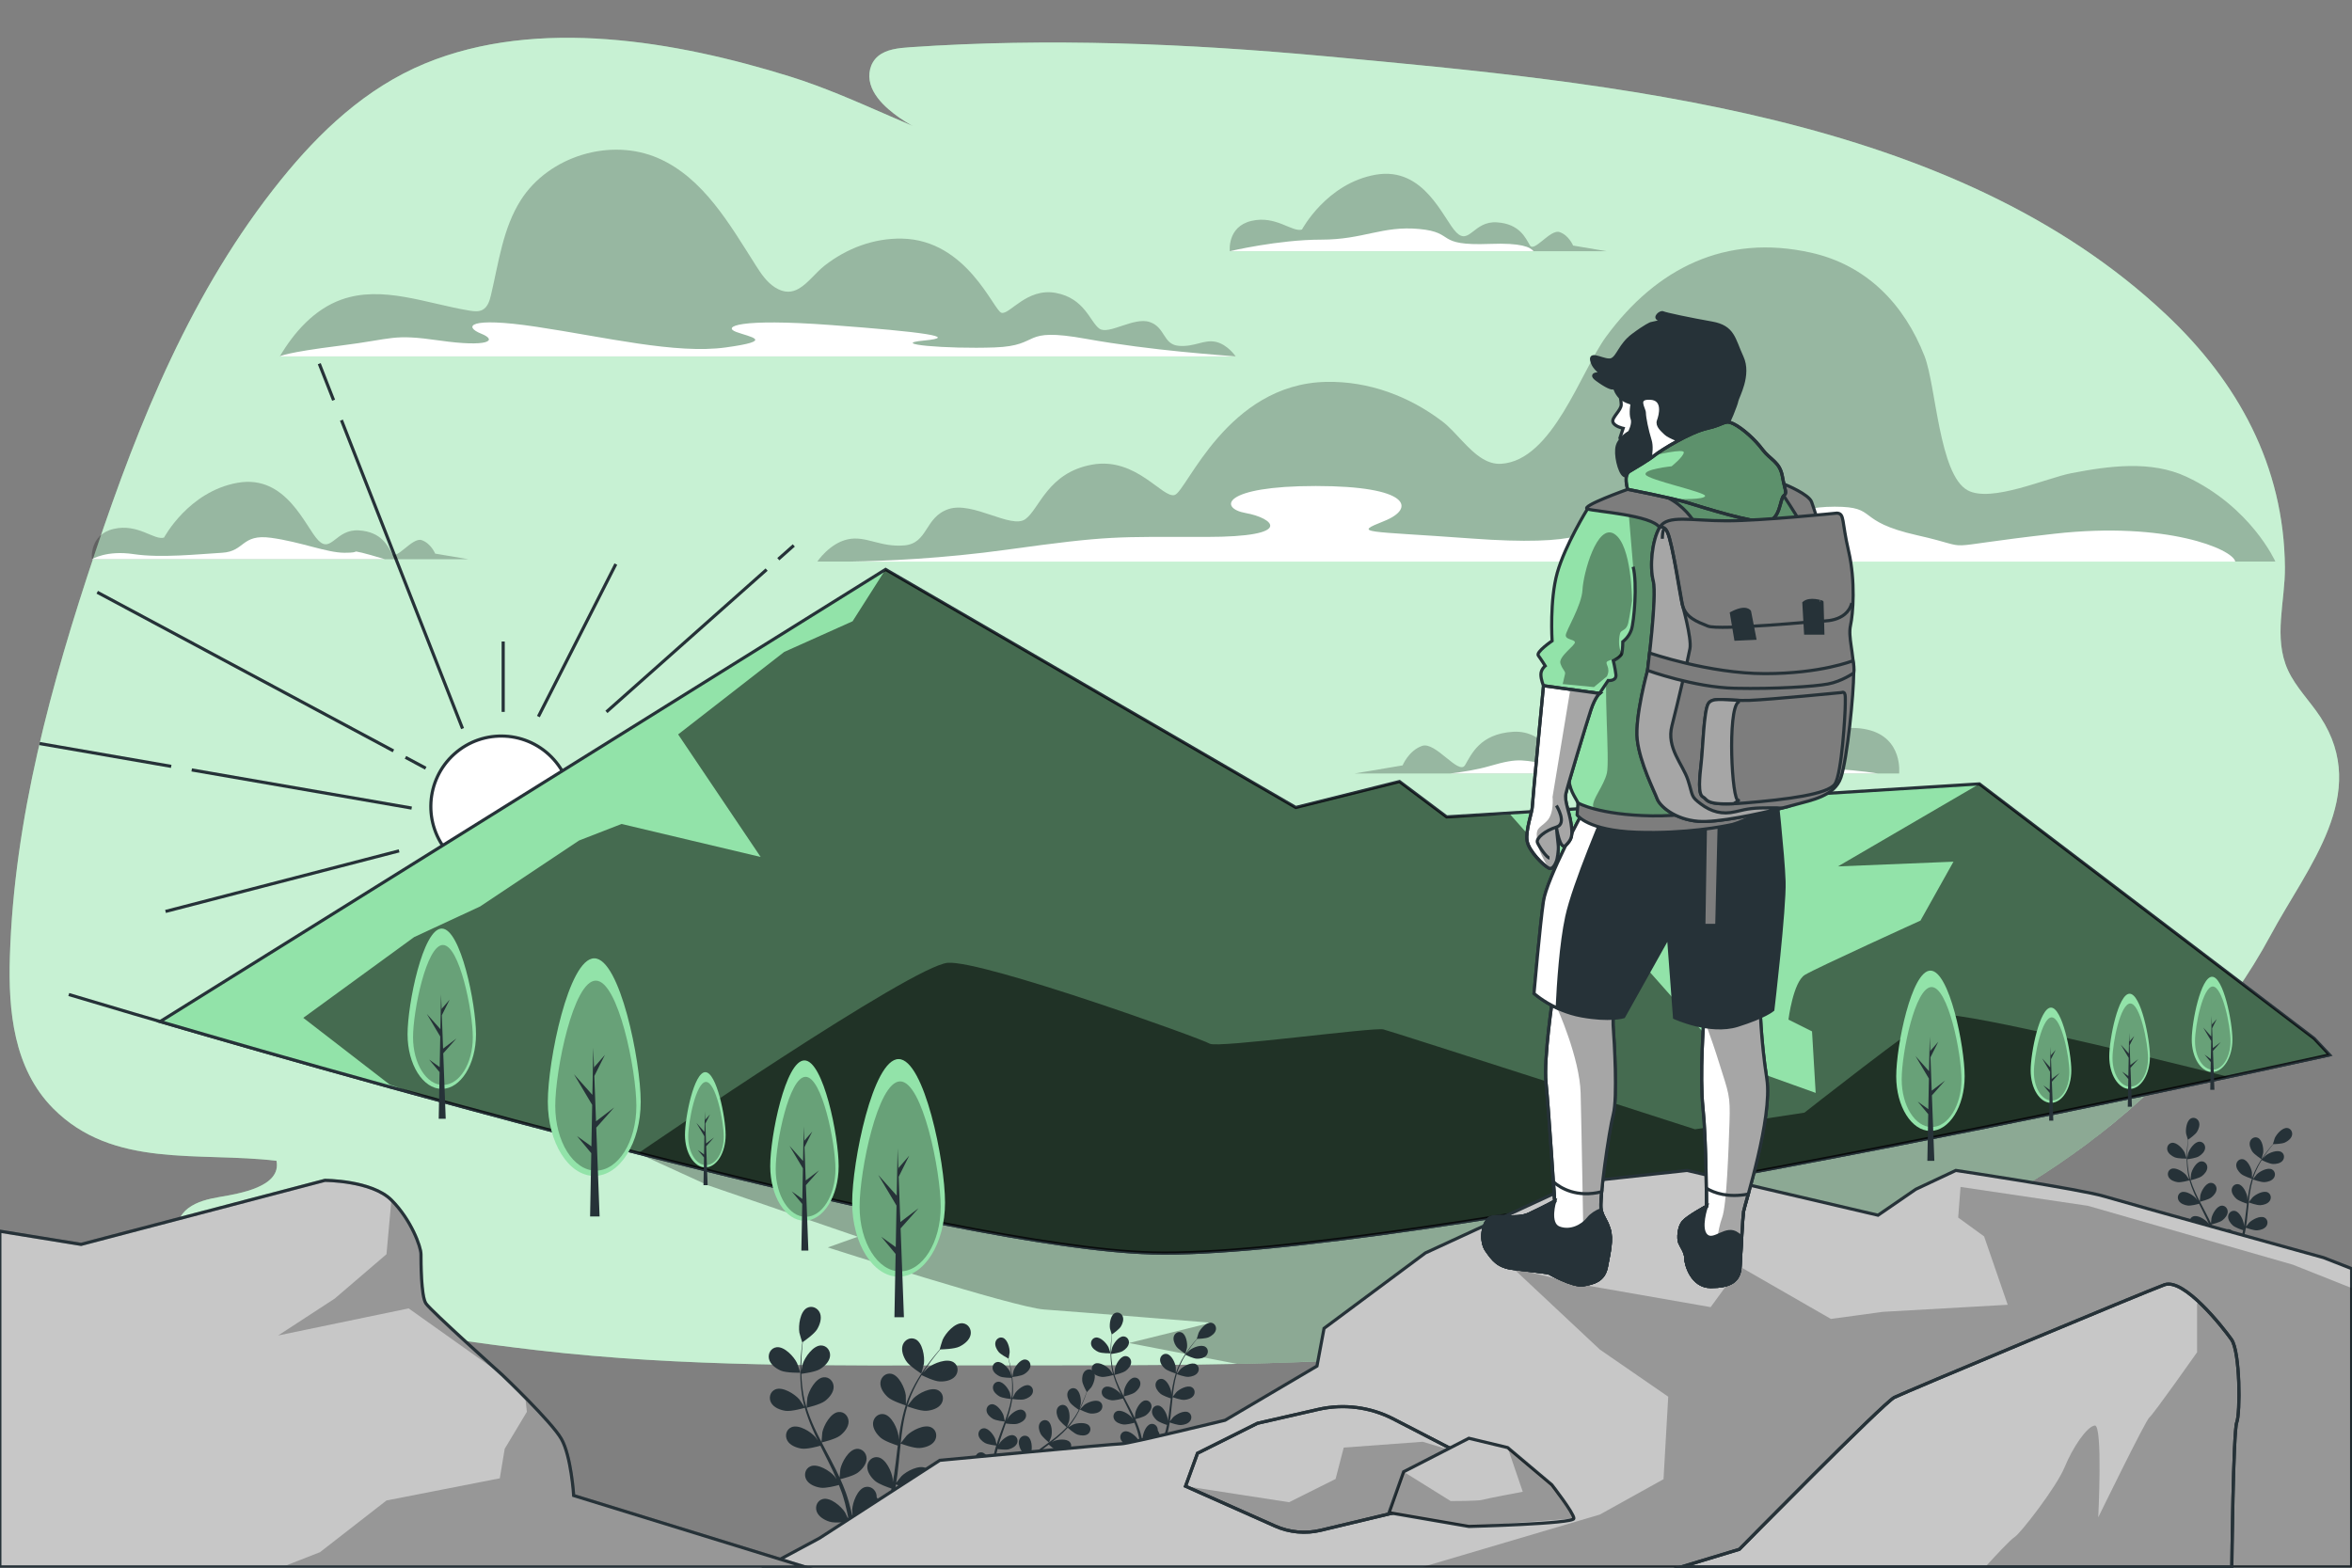 <?xml version="1.0" encoding="utf-8"?>
<!-- Generator: Adobe Illustrator 27.5.0, SVG Export Plug-In . SVG Version: 6.00 Build 0)  -->
<svg version="1.1" xmlns="http://www.w3.org/2000/svg" xmlns:xlink="http://www.w3.org/1999/xlink" x="0px" y="0px"
	 viewBox="0 0 750 500" style="enable-background:new 0 0 750 500;" xml:space="preserve">
<rect x="0" y="0" width="750" height="500" fill="#808080" stroke="none"/>
<g id="Background_Simple">
	<g>
		<path style="fill:#92E3A9;" d="M690.758,100.345c-67.774-63.871-175.417-73.869-268.115-82.407
			c-43.988-4.051-88.367-5.915-132.517-2.87c-3.601,0.248-7.495,0.638-10.127,2.842c-2.628,2.2-3.322,5.817-2.417,8.927
			c0.904,3.11,3.179,5.772,5.758,8.017c8.719,7.593,20.833,11.054,32.477,14.271c-22.158-6.122-42.135-17.962-64.094-24.782
			c-35.96-11.167-80.216-18.976-116.236-4.075c-18.951,7.84-33.723,21.982-45.917,37.101
			c-28.484,35.316-45.184,76.999-59.164,118.667c-14.139,42.14-25.937,85.329-27.261,129.297
			c-0.511,16.975,1.172,35.44,13.791,48.173c19.145,19.312,46.323,13.74,71.23,16.716c1.658,8.34-11.929,10.467-18.187,11.55
			c-3.544,0.613-7.178,1.483-9.94,3.555c-2.763,2.071-4.404,5.643-2.995,8.605c0.807,1.697,2.452,2.946,4.075,4.089
			c31.049,21.875,72.026,28.162,110.213,32.619c46.639,5.443,93.805,4.867,140.739,4.818c61.687-0.064,123.724,0.783,184.643-7.863
			s121.4-27.455,168.731-62.707c24.472-18.227,44.852-41.049,58.662-66.702c11.736-21.8,31.894-44.966,15.821-69.497
			c-3.319-5.065-7.863-9.519-10.349-14.951c-4.748-10.376-0.865-21.951-0.966-32.806
			C728.311,148.448,713.535,121.81,690.758,100.345z"/>
		<path style="opacity:0.49;fill:#FFFFFF;" d="M690.758,100.345c-67.774-63.871-175.417-73.869-268.115-82.407
			c-43.988-4.051-88.367-5.915-132.517-2.87c-3.601,0.248-7.495,0.638-10.127,2.842c-2.628,2.2-3.322,5.817-2.417,8.927
			c0.904,3.11,3.179,5.772,5.758,8.017c8.719,7.593,20.833,11.054,32.477,14.271c-22.158-6.122-42.135-17.962-64.094-24.782
			c-35.96-11.167-80.216-18.976-116.236-4.075c-18.951,7.84-33.723,21.982-45.917,37.101
			c-28.484,35.316-45.184,76.999-59.164,118.667c-14.139,42.14-25.937,85.329-27.261,129.297
			c-0.511,16.975,1.172,35.44,13.791,48.173c19.145,19.312,46.323,13.74,71.23,16.716c1.658,8.34-11.929,10.467-18.187,11.55
			c-3.544,0.613-7.178,1.483-9.94,3.555c-2.763,2.071-4.404,5.643-2.995,8.605c0.807,1.697,2.452,2.946,4.075,4.089
			c31.049,21.875,72.026,28.162,110.213,32.619c46.639,5.443,93.805,4.867,140.739,4.818c61.687-0.064,123.724,0.783,184.643-7.863
			s121.4-27.455,168.731-62.707c24.472-18.227,44.852-41.049,58.662-66.702c11.736-21.8,31.894-44.966,15.821-69.497
			c-3.319-5.065-7.863-9.519-10.349-14.951c-4.748-10.376-0.865-21.951-0.966-32.806
			C728.311,148.448,713.535,121.81,690.758,100.345z"/>
	</g>
</g>
<g id="Sun">
	<g>
		<g>
			<g>
				<line style="fill:#FFFFFF;stroke:#263238;stroke-miterlimit:10;" x1="185.148" y1="249.5" x2="296.135" y2="215.057"/>
				<line style="fill:#FFFFFF;stroke:#263238;stroke-miterlimit:10;" x1="244.457" y1="181.665" x2="193.379" y2="227.052"/>
				<line style="fill:#FFFFFF;stroke:#263238;stroke-miterlimit:10;" x1="253.128" y1="173.961" x2="248.19" y2="178.348"/>
				<line style="fill:#FFFFFF;stroke:#263238;stroke-miterlimit:10;" x1="160.456" y1="227.052" x2="160.456" y2="204.605"/>
				<line style="fill:#FFFFFF;stroke:#263238;stroke-miterlimit:10;" x1="171.68" y1="228.549" x2="196.372" y2="179.912"/>
				<line style="fill:#FFFFFF;stroke:#263238;stroke-miterlimit:10;" x1="125.455" y1="239.488" x2="31.009" y2="188.891"/>
				<line style="fill:#FFFFFF;stroke:#263238;stroke-miterlimit:10;" x1="135.764" y1="245.01" x2="129.298" y2="241.546"/>
				<line style="fill:#FFFFFF;stroke:#263238;stroke-miterlimit:10;" x1="54.595" y1="244.427" x2="12.623" y2="237.145"/>
				<line style="fill:#FFFFFF;stroke:#263238;stroke-miterlimit:10;" x1="131.274" y1="257.73" x2="61.128" y2="245.56"/>
				<line style="fill:#FFFFFF;stroke:#263238;stroke-miterlimit:10;" x1="114.813" y1="286.912" x2="86.379" y2="304.87"/>
				<line style="fill:#FFFFFF;stroke:#263238;stroke-miterlimit:10;" x1="161.204" y1="288.409" x2="162.701" y2="312.353"/>
				<line style="fill:#FFFFFF;stroke:#263238;stroke-miterlimit:10;" x1="185.148" y1="264.465" x2="286.162" y2="292.898"/>
			</g>
			<line style="fill:#FFFFFF;stroke:#263238;stroke-miterlimit:10;" x1="106.378" y1="127.638" x2="101.81" y2="116.002"/>
			<line style="fill:#FFFFFF;stroke:#263238;stroke-miterlimit:10;" x1="147.498" y1="232.378" x2="108.88" y2="134.012"/>
		</g>
		<g>
			
				<ellipse transform="matrix(0.745 -0.667 0.667 0.745 -130.767 172.332)" style="fill:#FFFFFF;stroke:#263238;stroke-miterlimit:10;" cx="159.901" cy="257.114" rx="22.474" ry="22.474"/>
		</g>
		<line style="fill:#FFFFFF;stroke:#263238;stroke-miterlimit:10;" x1="127.266" y1="271.376" x2="52.785" y2="290.697"/>
	</g>
</g>
<g id="Clouds_1_">
	<g>
		<path style="opacity:0.24;" d="M52.307,171.463c0,0,7.822-14.725,23.467-17.485c15.645-2.761,21.627,14.264,25.768,18.406
			c4.141,4.141,5.522-3.681,12.884-3.221c7.362,0.46,9.203,5.062,10.583,7.362c1.381,2.301,6.5-5.283,9.462-4.252
			c2.962,1.031,4.298,4.298,4.298,4.298l10.627,1.794H29.3c0,0-0.92-7.822,6.902-9.663
			C44.025,166.861,49.086,172.383,52.307,171.463z"/>
		<path style="opacity:0.24;" d="M555.492,281.089c-5.209,1.226-4.596,6.434-4.596,6.434h79.969l-7.076-1.195
			c0,0-0.89-2.176-2.862-2.862c-1.972-0.686-5.381,4.363-6.3,2.831c-0.919-1.532-2.145-4.596-7.047-4.902s-5.821,4.902-8.579,2.145
			c-2.758-2.758-6.741-14.094-17.158-12.256c-10.417,1.838-15.626,11.643-15.626,11.643
			C564.071,283.54,560.701,279.864,555.492,281.089z"/>
		<path style="opacity:0.24;" d="M399.062,70.452c-7.823,1.84-6.902,9.663-6.902,9.663h120.097l-10.628-1.794
			c0,0-1.336-3.267-4.298-4.298c-2.962-1.031-8.081,6.553-9.462,4.252c-1.381-2.301-3.221-6.902-10.583-7.362
			s-8.743,7.362-12.884,3.221s-10.123-21.167-25.768-18.406c-15.645,2.761-23.467,17.485-23.467,17.485
			C411.946,74.133,406.885,68.612,399.062,70.452z"/>
		<path style="opacity:0.24;" d="M572.311,236.725c0,0-11.314-21.296-33.941-25.289c-22.627-3.993-31.279,20.631-37.268,26.62
			c-5.99,5.99-7.986-5.324-18.634-4.658c-10.648,0.665-13.31,7.321-15.307,10.648c-1.997,3.328-9.401-7.641-13.685-6.149
			c-4.284,1.491-6.217,6.216-6.217,6.216l-15.371,2.595h173.698c0,0,1.331-11.314-9.983-13.976
			C584.29,230.07,576.969,238.056,572.311,236.725z"/>
		<path style="opacity:0.24;" d="M472.827,146.344c-4.755-2.824-8.684-8.7-12.768-11.829c-10.664-8.169-23.641-12.995-37.157-12.719
			c-31.555,0.644-44.434,34.774-48.298,36.062c-3.864,1.288-12.235-12.236-26.403-9.66c-14.167,2.576-16.743,14.167-21.251,17.387
			c-4.508,3.22-16.743-5.796-24.471-3.22c-7.728,2.576-6.44,10.948-14.167,11.592c-7.728,0.644-12.235-3.22-18.031-1.932
			c-5.796,1.288-9.659,7.084-9.659,7.084h464.945c0,0-7.728-17.387-28.338-27.048c-11.359-5.323-24.825-3.431-36.689-1.148
			c-7.937,1.528-25.629,9.546-33.11,5.465c-9.111-4.971-10.06-33.369-13.744-42.802c-6.468-16.561-18.484-29.033-36.232-32.995
			c-27.247-6.082-49.23,4.934-65.264,26.736c-8.151,11.083-17.042,39.585-33.513,40.605
			C476.571,148.054,474.639,147.421,472.827,146.344z"/>
		<path style="opacity:0.24;" d="M247.098,91.64c-2.64-1.691-4.439-4.392-6.12-7.038c-8.379-13.189-16.721-27.853-31.031-34.127
			c-15.238-6.681-34.92-0.7-43.863,13.33c-5.727,8.984-7.074,19.956-9.527,30.325c-0.43,1.816-1.052,3.828-2.702,4.697
			c-1.228,0.647-2.71,0.477-4.079,0.253c-13.691-2.241-27.835-8.193-40.901-3.529c-8.566,3.058-15.023,10.295-19.656,18.122
			c42.911,0.003,85.822,0.015,128.732,0.007c58.694-0.011,117.389-0.001,176.083-0.001c0,0-2.533-3.799-6.332-4.644
			c-3.799-0.844-6.754,1.689-11.82,1.266c-5.066-0.422-4.221-5.91-9.287-7.599c-5.066-1.689-13.087,4.222-16.042,2.111
			c-2.955-2.111-4.644-9.71-13.931-11.398c-9.287-1.689-14.775,7.177-17.308,6.332c-2.533-0.844-10.976-23.218-31.661-23.64
			c-9.021-0.184-17.664,3.1-24.723,8.621c-2.769,2.166-5.208,5.563-8.095,7.266C252.63,93.292,250.168,93.606,247.098,91.64z"/>
		<path style="fill:#FFFFFF;" d="M575.014,284.71c-8.24,1.301-5.204,1.301-13.445,1.301c-4.289,0-7.749-0.351-10.516-0.567
			c-0.26,1.157-0.157,2.079-0.157,2.079h46.517C591.22,286.075,580.782,283.799,575.014,284.71z"/>
		<path style="fill:#FFFFFF;" d="M392.16,80.115h96.858c-1.071-1.283-3.831-2.715-14.024-2.323
			c-17.676,0.68-10.592-3.659-22.435-4.759c-11.843-1.1-17.676,3.399-31.273,3.399C407.69,76.433,392.16,80.115,392.16,80.115z"/>
		<path style="fill:#FFFFFF;" d="M115.483,176.298c-3.903-0.867,0,0-5.638,0s-13.879-3.47-23.42-4.771
			c-9.542-1.301-8.24,4.337-15.613,4.771c-7.373,0.434-19.516,1.735-28.191,0.434c-8.674-1.301-13.321,1.633-13.321,1.633h93.455
			C119.481,177.376,116.692,176.567,115.483,176.298z"/>
		<path style="fill:#FFFFFF;" d="M581.519,245.243c-12.144,0-16.914-3.036-25.155-6.072c-8.24-3.036-27.323-0.867-32.528,2.169
			c-5.204,3.036-17.782,3.903-28.191,2.602c-10.409-1.301-10.409-2.602-20.818,0.434c-3.662,1.068-8.182,1.813-12.504,2.331h136.609
			C593.941,245.926,587.734,245.243,581.519,245.243z"/>
		<path style="fill:#FFFFFF;" d="M655.095,170.232c-40.606,4.568-23.349,5.076-43.652,0.507
			c-20.303-4.568-12.182-9.136-26.394-9.136c-14.212,0-20.303,5.583-17.258,9.644c3.045,4.061-21.826,0.507-26.394-2.03
			c-4.568-2.538,22.841-7.106,17.765-12.689c-5.076-5.583-48.728,2.03-48.728,7.614c0,5.583-6.598,10.152-41.114,7.614
			c-34.516-2.538-38.069-1.523-27.917-5.583c10.152-4.061,8.121-11.167-21.826-11.167c-29.947,0-30.963,7.106-22.334,8.629
			c8.629,1.523,16.243,7.614-12.69,7.614c-28.932,0-30.455-0.508-63.448,4.061c-20.569,2.848-38.997,3.622-49.961,3.802h441.629
			C712.056,175.181,690.87,166.208,655.095,170.232z"/>
		<path style="fill:#FFFFFF;" d="M394.033,113.677c-4.462-0.428-26.31-1.77-47.741-5.616c-21.431-3.846-13.738,2.198-29.124,2.748
			c-15.386,0.549-34.069-1.099-22.53-2.198c11.54-1.099,0-2.748-29.673-4.946s-34.619,0.549-30.223,2.198
			c4.396,1.648,12.639,2.748-3.297,4.946c-15.936,2.198-38.465-3.297-60.445-6.594c-21.98-3.297-23.079,0-17.584,2.198
			c5.495,2.198,2.198,4.396-13.188,2.198c-15.386-2.198-14.287-0.55-31.871,1.648c-17.584,2.198-19.141,3.413-19.141,3.413
			c42.911,0.003,85.822,0.015,128.732,0.007C276.644,113.667,335.339,113.677,394.033,113.677z"/>
		<path style="fill:none;" d="M52.307,171.463c0,0,7.822-14.725,23.467-17.485c15.645-2.761,21.627,14.264,25.768,18.406
			c4.141,4.141,5.522-3.681,12.884-3.221c7.362,0.46,9.203,5.062,10.583,7.362c1.381,2.301,6.5-5.283,9.462-4.252
			c2.962,1.031,4.298,4.298,4.298,4.298l10.627,1.794H29.3c0,0-0.92-7.822,6.902-9.663
			C44.025,166.861,49.086,172.383,52.307,171.463z"/>
		<path style="fill:none;" d="M566.216,282.928c0,0,5.209-9.805,15.626-11.643c10.417-1.838,14.401,9.498,17.158,12.256
			c2.758,2.758,3.677-2.451,8.579-2.145s6.128,3.37,7.047,4.902c0.919,1.532,4.328-3.518,6.3-2.831
			c1.972,0.686,2.862,2.862,2.862,2.862l7.076,1.195h-79.969c0,0-0.613-5.209,4.596-6.434
			C560.701,279.864,564.071,283.54,566.216,282.928z"/>
		<path style="fill:none;" d="M415.167,73.213c0,0,7.823-14.724,23.467-17.485c15.645-2.761,21.627,14.264,25.768,18.406
			s5.522-3.681,12.884-3.221s9.203,5.062,10.583,7.362c1.38,2.301,6.5-5.283,9.462-4.252c2.962,1.031,4.298,4.298,4.298,4.298
			l10.628,1.794H392.16c0,0-0.92-7.823,6.902-9.663C406.885,68.612,411.946,74.133,415.167,73.213z"/>
		<path style="fill:none;" d="M572.311,236.725c0,0-11.314-21.296-33.941-25.289c-22.627-3.993-31.279,20.631-37.268,26.62
			c-5.99,5.99-7.986-5.324-18.634-4.658c-10.648,0.665-13.31,7.321-15.307,10.648c-1.997,3.328-9.401-7.641-13.685-6.149
			c-4.284,1.491-6.217,6.216-6.217,6.216l-15.371,2.595h173.698c0,0,1.331-11.314-9.983-13.976
			C584.29,230.07,576.969,238.056,572.311,236.725z"/>
		<path style="fill:none;" d="M472.827,146.344c-4.755-2.824-8.684-8.7-12.768-11.829c-10.664-8.169-23.641-12.995-37.157-12.719
			c-31.555,0.644-44.434,34.774-48.298,36.062c-3.864,1.288-12.235-12.236-26.403-9.66c-14.167,2.576-16.743,14.167-21.251,17.387
			c-4.508,3.22-16.743-5.796-24.471-3.22c-7.728,2.576-6.44,10.948-14.167,11.592c-7.728,0.644-12.235-3.22-18.031-1.932
			c-5.796,1.288-9.659,7.084-9.659,7.084h464.945c0,0-7.728-17.387-28.338-27.048c-11.359-5.323-24.825-3.431-36.689-1.148
			c-7.937,1.528-25.629,9.546-33.11,5.465c-9.111-4.971-10.06-33.369-13.744-42.802c-6.468-16.561-18.484-29.033-36.232-32.995
			c-27.247-6.082-49.23,4.934-65.264,26.736c-8.151,11.083-17.042,39.585-33.513,40.605
			C476.571,148.054,474.639,147.421,472.827,146.344z"/>
		<path style="fill:none;" d="M254.832,91.993c2.888-1.703,5.326-5.1,8.095-7.266c7.059-5.522,15.702-8.805,24.723-8.621
			c20.685,0.422,29.129,22.796,31.661,23.64c2.533,0.844,8.021-8.021,17.308-6.332c9.287,1.689,10.976,9.287,13.931,11.398
			c2.955,2.111,10.976-3.799,16.042-2.111c5.066,1.689,4.222,7.177,9.287,7.599c5.066,0.422,8.021-2.111,11.82-1.266
			c3.799,0.844,6.332,4.644,6.332,4.644c-58.694,0-117.389-0.011-176.083,0.001c-42.911,0.008-85.822-0.004-128.732-0.007
			c4.633-7.827,11.09-15.064,19.656-18.122c13.066-4.664,27.209,1.288,40.901,3.529c1.369,0.224,2.851,0.394,4.079-0.253
			c1.651-0.869,2.273-2.881,2.702-4.697c2.453-10.368,3.8-21.34,9.527-30.325c8.943-14.03,28.626-20.011,43.863-13.33
			c14.31,6.275,22.652,20.939,31.031,34.127c1.681,2.646,3.48,5.347,6.12,7.038C250.168,93.606,252.63,93.292,254.832,91.993z"/>
	</g>
</g>
<g id="Mountains">
	<g>
		<path style="opacity:0.3;" d="M367.335,399.609c-33.46-0.929-98.585-15.267-163.59-31.801l-0.27,0.039l22.176,10.153
			l47.879,16.444l-9.554,3.412c0,0,59.37,19.108,68.924,19.79c9.554,0.682,53.279,4.221,53.279,4.221L360,428.341l34.446,6.654
			c34.266-0.728,68.44-2.597,102.269-7.398c60.92-8.646,121.4-27.455,168.731-62.707c6.69-4.983,13.061-10.319,19.085-15.956
			C592.842,368.112,425.165,401.215,367.335,399.609z"/>
		<path style="fill:none;stroke:#263238;stroke-miterlimit:10;" d="M21.936,317.192c31.267,9.394,269.596,80.311,345.399,82.417
			c76.133,2.115,342.656-55.928,375.53-63.16"/>
		<g>
			<path style="fill:#92E3A9;" d="M367.335,399.609c76.135,2.115,342.664-55.93,375.53-63.16l-4.935-5.246l-106.743-81.185
				l-169.887,10.524l-15.034-11.276l-33.075,8.269l-130.798-75.923L51.066,325.814C124.874,347.395,303.582,397.838,367.335,399.609
				z"/>
			<path style="fill:none;stroke:#263238;stroke-miterlimit:10;" d="M367.335,399.609c76.135,2.115,342.664-55.93,375.53-63.16
				l-4.935-5.246l-106.743-81.185l-169.887,10.524l-15.034-11.276l-33.075,8.269l-130.798-75.923L51.066,325.814
				C124.874,347.395,303.582,397.838,367.335,399.609z"/>
			<path style="opacity:0.53;" d="M586.013,368.736c0.84-0.161,1.679-0.322,2.517-0.484c0.906-0.174,1.811-0.349,2.714-0.523
				c0.618-0.119,1.234-0.239,1.851-0.358c0.739-0.143,1.478-0.286,2.215-0.429c0.612-0.119,1.223-0.237,1.834-0.356
				c0.727-0.141,1.452-0.282,2.176-0.423c0.646-0.126,1.292-0.251,1.936-0.377c0.698-0.136,1.394-0.272,2.09-0.408
				c0.879-0.172,1.756-0.343,2.632-0.515c0.957-0.188,1.914-0.375,2.867-0.562c0.612-0.12,1.221-0.24,1.831-0.36
				c0.683-0.135,1.366-0.269,2.047-0.403c0.657-0.13,1.312-0.259,1.967-0.388c0.676-0.134,1.351-0.267,2.025-0.4
				c0.389-0.077,0.782-0.155,1.17-0.232l-0.001,0c61.01-12.09,111.796-23.167,124.98-26.068l-4.935-5.246l-106.743-81.185
				l-45.103,26.31l36.834-1.503l-10.524,18.793c0,0-33.076,15.034-36.834,17.289c-3.759,2.255-5.262,14.283-5.262,14.283
				l7.517,3.759l1.16,19.62l-27.47-9.848l-69.909-78.93l-20.296,0.752l-15.034-11.276l-33.075,8.269l-130.798-75.923l-10.524,16.538
				l-21.8,9.772l-33.827,26.31l26.31,39.089l-44.351-10.524l-13.531,5.262l-31.572,21.048l-21.048,9.772l-35.341,25.756
				l27.596,21.316l11.712,3.927c82.536,22.603,185.987,48.471,231.32,49.73c39.48,1.097,130.154-13.984,212.897-29.767v0
				c0.471-0.09,0.94-0.18,1.41-0.27c0.583-0.111,1.165-0.223,1.747-0.334C584.266,369.071,585.139,368.904,586.013,368.736z"/>
			<path style="opacity:0.53;" d="M617.12,323.764c-6.069,3.035-41.725,31.104-41.725,31.104l-34.897,5.31
				c0,0-96.347-31.104-99.381-31.863c-3.034-0.759-53.104,6.069-55.38,4.552c-2.276-1.517-72.07-26.552-83.45-25.794
				c-11.154,0.744-95.364,58.408-98.698,60.693c65.057,16.551,130.259,30.91,163.746,31.841
				c39.48,1.097,130.154-13.984,212.897-29.767v0c0.471-0.09,0.94-0.18,1.41-0.27c0.583-0.111,1.165-0.223,1.747-0.334
				c0.876-0.168,1.75-0.335,2.624-0.503c0.84-0.161,1.679-0.322,2.517-0.484c0.906-0.174,1.811-0.349,2.714-0.523
				c0.618-0.119,1.234-0.239,1.851-0.358c0.739-0.143,1.478-0.286,2.215-0.429c0.612-0.119,1.223-0.237,1.834-0.356
				c0.727-0.141,1.452-0.282,2.176-0.423c0.646-0.126,1.292-0.251,1.936-0.377c0.698-0.136,1.394-0.272,2.09-0.408
				c0.879-0.172,1.756-0.343,2.632-0.515c0.957-0.188,1.914-0.375,2.867-0.562c0.612-0.12,1.221-0.24,1.831-0.36
				c0.683-0.135,1.366-0.269,2.047-0.403c0.657-0.13,1.312-0.259,1.967-0.388c0.676-0.134,1.351-0.267,2.025-0.4
				c0.389-0.077,0.782-0.155,1.17-0.232l-0.001,0c36.509-7.235,69.346-14.105,92.666-19.079
				C678.668,335.45,621.479,321.585,617.12,323.764z"/>
		</g>
	</g>
</g>
<g id="Trees">
	<path style="fill:#BDBDBD;stroke:#263238;stroke-miterlimit:10;" d="M632.429,272.836"/>
	<g>
		<path style="fill:#92E3A9;" d="M204.307,351.404c0,13.058-6.631,23.644-14.81,23.644c-8.179,0-14.81-10.586-14.81-23.644
			s6.631-45.752,14.81-45.752C197.676,305.652,204.307,338.346,204.307,351.404z"/>
		<path style="opacity:0.29;" d="M202.923,352.716c0,11.403-5.79,20.647-12.933,20.647c-7.143,0-12.933-9.244-12.933-20.647
			c0-11.403,5.79-39.953,12.933-39.953C197.133,312.763,202.923,341.314,202.923,352.716z"/>
		<polygon style="fill:#263238;" points="195.849,353.223 190.059,357.624 189.517,343.188 192.888,336.447 189.497,340.349 
			189.437,341.031 189.177,334.12 188.895,349.195 183.02,342.615 188.835,352.384 188.587,365.623 184.007,362.351 
			188.546,367.799 188.167,387.983 191.197,387.983 190.135,359.651 		"/>
	</g>
	<g>
		<path style="fill:#92E3A9;" d="M301.353,383.538c0,13.058-6.63,23.644-14.81,23.644s-14.81-10.586-14.81-23.644
			s6.631-45.752,14.81-45.752S301.353,370.48,301.353,383.538z"/>
		<path style="opacity:0.29;" d="M299.969,384.851c0,11.403-5.79,20.647-12.933,20.647c-7.142,0-12.933-9.244-12.933-20.647
			c0-11.403,5.79-39.953,12.933-39.953C294.179,344.898,299.969,373.448,299.969,384.851z"/>
		<polygon style="fill:#263238;" points="292.895,385.358 287.105,389.758 286.564,375.323 289.935,368.582 286.543,372.484 
			286.483,373.166 286.224,366.254 285.941,381.329 280.066,374.749 285.881,384.519 285.633,397.758 281.053,394.486 
			285.592,399.933 285.214,420.118 288.244,420.118 287.181,391.786 		"/>
	</g>
	<g>
		<path style="fill:#92E3A9;" d="M267.43,371.917c0,9.621-4.886,17.421-10.912,17.421c-6.027,0-10.912-7.8-10.912-17.421
			s4.885-33.711,10.912-33.711C262.545,338.206,267.43,362.295,267.43,371.917z"/>
		<path style="opacity:0.29;" d="M266.411,372.884c0,8.402-4.266,15.213-9.529,15.213c-5.263,0-9.529-6.811-9.529-15.213
			c0-8.402,4.266-29.439,9.529-29.439C262.144,343.445,266.411,364.482,266.411,372.884z"/>
		<polygon style="fill:#263238;" points="261.198,373.258 256.932,376.5 256.533,365.863 259.017,360.896 256.518,363.772 
			256.474,364.274 256.283,359.181 256.074,370.289 251.745,365.441 256.03,372.639 255.847,382.394 252.473,379.983 
			255.817,383.997 255.538,398.87 257.771,398.87 256.988,377.994 		"/>
	</g>
	<g>
		<path style="fill:#92E3A9;" d="M151.787,329.865c0,9.621-4.886,17.421-10.912,17.421s-10.912-7.8-10.912-17.421
			s4.886-33.711,10.912-33.711S151.787,320.243,151.787,329.865z"/>
		<path style="opacity:0.29;" d="M150.768,330.832c0,8.402-4.266,15.213-9.529,15.213s-9.529-6.811-9.529-15.213
			c0-8.402,4.266-29.439,9.529-29.439S150.768,322.43,150.768,330.832z"/>
		<polygon style="fill:#263238;" points="145.555,331.206 141.289,334.448 140.89,323.811 143.374,318.844 140.875,321.72 
			140.831,322.222 140.64,317.129 140.431,328.237 136.102,323.389 140.387,330.587 140.204,340.342 136.83,337.931 
			140.174,341.945 139.895,356.818 142.128,356.818 141.345,335.942 		"/>
	</g>
	<g>
		<path style="fill:#92E3A9;" d="M626.484,343.28c0,9.621-4.885,17.421-10.912,17.421c-6.027,0-10.912-7.8-10.912-17.421
			s4.885-33.711,10.912-33.711C621.599,309.569,626.484,333.659,626.484,343.28z"/>
		<path style="opacity:0.29;" d="M625.465,344.248c0,8.402-4.266,15.213-9.529,15.213c-5.263,0-9.529-6.811-9.529-15.213
			c0-8.402,4.266-29.439,9.529-29.439C621.198,314.809,625.465,335.845,625.465,344.248z"/>
		<polygon style="fill:#263238;" points="620.252,344.621 615.986,347.863 615.587,337.227 618.071,332.26 615.572,335.135 
			615.527,335.638 615.336,330.545 615.128,341.653 610.799,336.804 615.084,344.003 614.901,353.757 611.526,351.347 
			614.871,355.361 614.592,370.233 616.825,370.233 616.042,349.357 		"/>
	</g>
	<g>
		<path style="fill:#92E3A9;" d="M660.497,341.395c0,5.717-2.903,10.351-6.484,10.351c-3.581,0-6.484-4.634-6.484-10.351
			c0-5.717,2.903-20.03,6.484-20.03C657.594,321.365,660.497,335.679,660.497,341.395z"/>
		<path style="opacity:0.29;" d="M659.891,341.97c0,4.992-2.535,9.039-5.662,9.039c-3.127,0-5.662-4.047-5.662-9.039
			c0-4.992,2.535-17.492,5.662-17.492C657.356,324.478,659.891,336.978,659.891,341.97z"/>
		<polygon style="fill:#263238;" points="656.794,342.192 654.259,344.118 654.022,337.799 655.498,334.847 654.013,336.556 
			653.987,336.854 653.873,333.828 653.75,340.428 651.178,337.548 653.724,341.825 653.615,347.621 651.61,346.188 
			653.597,348.573 653.431,357.41 654.758,357.41 654.293,345.006 		"/>
	</g>
	<g>
		<path style="fill:#92E3A9;" d="M685.565,336.973c0,5.717-2.903,10.351-6.484,10.351c-3.581,0-6.484-4.634-6.484-10.351
			c0-5.717,2.903-20.03,6.484-20.03C682.662,316.942,685.565,331.256,685.565,336.973z"/>
		<path style="opacity:0.29;" d="M684.959,337.547c0,4.992-2.535,9.039-5.662,9.039c-3.127,0-5.662-4.047-5.662-9.039
			c0-4.992,2.535-17.492,5.662-17.492C682.425,320.056,684.959,332.555,684.959,337.547z"/>
		<polygon style="fill:#263238;" points="681.862,337.769 679.328,339.696 679.091,333.376 680.566,330.425 679.081,332.133 
			679.055,332.432 678.942,329.406 678.818,336.006 676.246,333.125 678.792,337.402 678.683,343.198 676.678,341.766 
			678.665,344.151 678.5,352.987 679.826,352.987 679.361,340.583 		"/>
	</g>
	<g>
		<path style="fill:#92E3A9;" d="M711.868,331.559c0,5.717-2.903,10.351-6.484,10.351c-3.581,0-6.484-4.634-6.484-10.351
			c0-5.717,2.903-20.03,6.484-20.03C708.966,311.529,711.868,325.842,711.868,331.559z"/>
		<path style="opacity:0.29;" d="M711.263,332.134c0,4.992-2.535,9.039-5.662,9.039c-3.127,0-5.662-4.047-5.662-9.039
			c0-4.992,2.535-17.492,5.662-17.492C708.728,314.642,711.263,327.142,711.263,332.134z"/>
		<polygon style="fill:#263238;" points="708.165,332.356 705.631,334.282 705.394,327.962 706.869,325.011 705.385,326.72 
			705.358,327.018 705.245,323.992 705.121,330.592 702.549,327.711 705.095,331.988 704.986,337.784 702.981,336.352 
			704.968,338.737 704.803,347.574 706.129,347.574 705.664,335.17 		"/>
	</g>
	<g>
		<path style="fill:#92E3A9;" d="M231.39,361.984c0,5.717-2.903,10.351-6.484,10.351c-3.581,0-6.484-4.634-6.484-10.351
			c0-5.717,2.903-20.03,6.484-20.03C228.487,341.953,231.39,356.267,231.39,361.984z"/>
		<path style="opacity:0.29;" d="M230.784,362.559c0,4.992-2.535,9.039-5.662,9.039s-5.662-4.047-5.662-9.039
			c0-4.992,2.535-17.492,5.662-17.492S230.784,357.566,230.784,362.559z"/>
		<polygon style="fill:#263238;" points="227.687,362.78 225.152,364.707 224.915,358.387 226.391,355.436 224.906,357.144 
			224.879,357.443 224.766,354.417 224.642,361.017 222.07,358.136 224.616,362.413 224.507,368.209 222.502,366.777 
			224.49,369.162 224.324,377.999 225.65,377.999 225.185,365.595 		"/>
	</g>
</g>
<g id="Plants">
	<g>
		<g>
			<path style="fill:#263238;" d="M248.956,437.134c1.812,0.791,6.243,0.691,6.247,0.691c0.046-0.001-0.952-2.901-1.036-3.077
				c-0.972-2.034-4.047-5.393-6.549-5.055c-1.802,0.244-2.805,2.048-2.398,3.745C245.634,435.172,247.412,436.46,248.956,437.134z"
				/>
			<path style="fill:#263238;" d="M250.485,449.971c1.879,0.274,5.834-0.873,6.149-0.966c0.625,2.214,1.445,4.435,2.399,6.637
				c0.544,1.26,1.131,2.511,1.735,3.759c-0.361-0.528-0.687-0.998-0.74-1.059c-1.475-1.705-5.328-4.132-7.651-3.145
				c-1.675,0.711-2.165,2.715-1.324,4.245c0.858,1.562,2.914,2.335,4.58,2.577c1.691,0.247,5.082-0.664,5.977-0.917
				c0.237,0.476,0.468,0.954,0.707,1.429c1.145,2.281,2.298,4.551,3.36,6.813c0.375,0.797,0.714,1.595,1.058,2.393
				c-0.321-0.469-0.595-0.861-0.643-0.917c-1.475-1.705-5.327-4.132-7.651-3.145c-1.674,0.711-2.165,2.715-1.324,4.245
				c0.859,1.562,2.914,2.335,4.58,2.577c1.614,0.235,4.751-0.577,5.815-0.872c0.327,0.828,0.655,1.656,0.934,2.472
				c0.178,0.562,0.389,1.091,0.535,1.665c0.158,0.566,0.314,1.125,0.469,1.68c0.259,1.078,0.533,2.19,0.758,3.249
				c0.163,0.735,0.304,1.439,0.449,2.147c-0.364-0.798-1.109-2.344-1.186-2.466c-1.199-1.909-4.64-4.891-7.087-4.268
				c-1.763,0.449-2.551,2.356-1.951,3.995c0.612,1.674,2.526,2.749,4.136,3.241c1.773,0.542,5.698,0.047,6.189-0.018
				c0.235,1.173,0.453,2.316,0.641,3.398c0.141,0.801,0.27,1.57,0.388,2.31h1.572c-0.148-0.823-0.311-1.684-0.49-2.585
				c-0.234-1.192-0.508-2.461-0.801-3.761c0.295-0.117,1.969-0.794,3.453-1.623c1.292,1.399,4.603,3.037,5.032,3.245
				c-0.45,1.108-0.9,2.182-1.34,3.188c-0.232,0.533-0.457,1.036-0.681,1.536h1.662c0.132-0.316,0.263-0.625,0.397-0.954
				c0.462-1.123,0.934-2.333,1.407-3.579c0.475,0.099,4.361,0.888,6.172,0.48c1.642-0.371,3.632-1.301,4.367-2.924
				c0.72-1.589,0.076-3.55-1.649-4.129c-2.393-0.804-6.046,1.914-7.385,3.728c-0.079,0.107-0.806,1.364-1.252,2.164
				c0.19-0.51,0.381-1.004,0.57-1.532c0.382-1.041,0.733-2.091,1.114-3.22c0.165-0.551,0.332-1.108,0.5-1.671
				c0.178-0.555,0.297-1.163,0.45-1.749c0.326-1.367,0.589-2.767,0.823-4.184c0.912,0.332,4.17,1.465,5.857,1.346
				c1.68-0.118,3.786-0.735,4.759-2.229c0.952-1.462,0.613-3.498-1.004-4.332c-2.244-1.157-6.267,0.977-7.865,2.567
				c-0.1,0.099-1.118,1.369-1.664,2.077c0.134-0.853,0.272-1.703,0.379-2.57c0.311-2.503,0.547-5.047,0.795-7.583
				c0.075-0.777,0.16-1.55,0.241-2.325c0.324,0.122,4.166,1.552,6.056,1.42c1.68-0.118,3.787-0.735,4.759-2.229
				c0.952-1.462,0.613-3.498-1.004-4.331c-2.244-1.157-6.266,0.976-7.864,2.566c-0.12,0.12-1.583,1.949-1.932,2.433
				c0.18-1.706,0.376-3.404,0.636-5.07c0.356-2.299,0.833-4.535,1.455-6.668c0.15,0.057,4.154,1.568,6.09,1.432
				c1.68-0.118,3.787-0.735,4.76-2.229c0.952-1.462,0.613-3.497-1.004-4.332c-2.244-1.157-6.266,0.976-7.865,2.566
				c-0.125,0.125-1.698,2.094-1.958,2.472c0.038-0.127,0.062-0.262,0.101-0.388c0.693-2.268,1.649-4.378,2.641-6.309
				c0.574-1.124,1.186-2.165,1.804-3.166c0.717,0.358,4.011,1.957,5.767,2.028c1.683,0.067,3.845-0.315,4.975-1.693
				c1.107-1.349,0.993-3.409-0.522-4.416c-2.104-1.397-6.336,0.282-8.099,1.687c-0.096,0.076-0.984,0.961-1.622,1.615
				c0.285-0.447,0.572-0.914,0.854-1.337c1.056-1.591,2.121-2.982,3.075-4.207c0.548-0.692,1.056-1.307,1.539-1.877
				c0.886-0.016,4.459-0.124,6.021-0.857c1.524-0.716,3.267-2.051,3.636-3.795c0.361-1.708-0.69-3.484-2.498-3.678
				c-2.51-0.271-5.493,3.169-6.41,5.229c-0.079,0.178-0.999,3.104-0.953,3.104c0,0,0.043,0,0.054-0.001
				c-0.476,0.539-0.978,1.123-1.515,1.772c-0.982,1.206-2.08,2.578-3.175,4.152c-1.098,1.57-2.247,3.307-3.292,5.245
				c-1.05,1.942-2.055,4.038-2.812,6.331c-0.009,0.026-0.014,0.054-0.023,0.08c0.013-0.74-0.02-2.809-0.04-2.967
				c-0.29-2.236-2.164-6.386-4.647-6.845c-1.788-0.33-3.303,1.071-3.446,2.81c-0.145,1.776,1.142,3.554,2.399,4.676
				c1.416,1.265,5.348,2.49,5.661,2.587c-0.701,2.191-1.242,4.496-1.661,6.858c-0.241,1.351-0.442,2.719-0.626,4.093
				c-0.009-0.64-0.022-1.212-0.033-1.292c-0.29-2.236-2.164-6.385-4.647-6.845c-1.789-0.331-3.304,1.071-3.446,2.81
				c-0.146,1.776,1.142,3.554,2.398,4.676c1.275,1.138,4.605,2.25,5.49,2.533c-0.065,0.528-0.136,1.055-0.199,1.582
				c-0.303,2.534-0.594,5.064-0.956,7.536c-0.127,0.871-0.284,1.725-0.438,2.579c-0.009-0.568-0.021-1.047-0.031-1.119
				c-0.29-2.236-2.164-6.386-4.646-6.845c-1.789-0.33-3.304,1.071-3.447,2.81c-0.146,1.776,1.143,3.554,2.399,4.676
				c1.216,1.086,4.281,2.14,5.332,2.481c-0.184,0.871-0.367,1.742-0.585,2.578c-0.162,0.567-0.278,1.124-0.472,1.684
				c-0.18,0.558-0.359,1.112-0.536,1.659c-0.38,1.043-0.764,2.121-1.16,3.128c-0.27,0.703-0.54,1.368-0.81,2.038
				c0.136-0.866,0.368-2.567,0.372-2.711c0.034-1.497-0.497-3.932-1.556-5.644c0.007-0.221-0.006-0.442-0.041-0.661
				c-0.277-1.723-1.896-3.003-3.654-2.535c-2.44,0.65-3.987,4.932-4.102,7.183c-0.007,0.133,0.08,1.582,0.15,2.496
				c-0.123-0.531-0.236-1.047-0.369-1.592c-0.256-1.079-0.543-2.148-0.847-3.3c-0.166-0.551-0.335-1.107-0.505-1.669
				c-0.157-0.56-0.394-1.133-0.59-1.706c-0.483-1.319-1.036-2.633-1.622-3.944c0.945-0.227,4.286-1.078,5.628-2.108
				c1.336-1.025,2.753-2.702,2.74-4.484c-0.013-1.745-1.418-3.256-3.227-3.059c-2.51,0.272-4.689,4.271-5.144,6.479
				c-0.028,0.138-0.177,1.759-0.242,2.651c-0.359-0.785-0.713-1.571-1.102-2.353c-1.121-2.26-2.327-4.512-3.521-6.763
				c-0.366-0.69-0.722-1.381-1.081-2.072c0.337-0.077,4.331-1.004,5.835-2.157c1.336-1.025,2.753-2.702,2.74-4.484
				c-0.013-1.745-1.419-3.255-3.227-3.059c-2.51,0.272-4.688,4.271-5.144,6.479c-0.034,0.166-0.245,2.499-0.269,3.095
				c-0.791-1.522-1.564-3.046-2.266-4.579c-0.971-2.114-1.807-4.242-2.464-6.364c0.157-0.036,4.33-0.984,5.87-2.165
				c1.336-1.025,2.753-2.702,2.74-4.484c-0.012-1.745-1.418-3.255-3.227-3.059c-2.51,0.272-4.688,4.271-5.144,6.479
				c-0.036,0.173-0.261,2.684-0.269,3.141c-0.039-0.126-0.093-0.252-0.131-0.378c-0.673-2.275-1.039-4.562-1.277-6.72
				c-0.141-1.254-0.205-2.46-0.242-3.635c0.795-0.097,4.425-0.58,5.928-1.49c1.441-0.872,3.033-2.384,3.216-4.156
				c0.179-1.736-1.053-3.392-2.871-3.395c-2.525-0.005-5.129,3.731-5.825,5.875c-0.038,0.117-0.291,1.345-0.463,2.242
				c-0.008-0.531-0.027-1.078-0.025-1.586c0.004-1.909,0.124-3.658,0.244-5.205c0.075-0.88,0.16-1.673,0.248-2.415
				c0.73-0.503,3.65-2.564,4.548-4.037c0.877-1.438,1.594-3.513,0.939-5.171c-0.641-1.623-2.497-2.525-4.113-1.69
				c-2.243,1.159-2.833,5.675-2.462,7.898c0.033,0.192,0.88,3.14,0.918,3.115c0,0,0.036-0.025,0.044-0.03
				c-0.099,0.712-0.196,1.477-0.286,2.314c-0.154,1.548-0.313,3.298-0.358,5.215c-0.05,1.915-0.05,3.998,0.147,6.191
				c0.195,2.198,0.513,4.501,1.147,6.832c0.007,0.026,0.018,0.053,0.025,0.079c-0.397-0.624-1.566-2.332-1.671-2.453
				c-1.475-1.705-5.327-4.132-7.651-3.146c-1.674,0.711-2.165,2.716-1.324,4.245C246.764,448.956,248.819,449.728,250.485,449.971z"
				/>
			<path style="fill:#263238;" d="M293.78,438.109c0.039,0.025,0.806-2.945,0.833-3.138c0.311-2.233-0.401-6.73-2.675-7.829
				c-1.638-0.791-3.469,0.161-4.065,1.801c-0.61,1.674,0.163,3.73,1.078,5.143C290.026,435.746,293.778,438.107,293.78,438.109z"/>
		</g>
		<g>
			<path style="fill:#263238;" d="M350.264,431.198c1.121,0.49,3.863,0.428,3.865,0.428c0.028-0.001-0.589-1.795-0.641-1.904
				c-0.601-1.258-2.504-3.336-4.052-3.127c-1.115,0.151-1.735,1.267-1.483,2.317C348.21,429.985,349.31,430.781,350.264,431.198z"/>
			<path style="fill:#263238;" d="M351.211,439.14c1.163,0.169,3.609-0.54,3.804-0.597c0.386,1.37,0.894,2.744,1.484,4.106
				c0.336,0.779,0.7,1.553,1.074,2.325c-0.223-0.327-0.425-0.617-0.458-0.655c-0.913-1.055-3.296-2.556-4.734-1.946
				c-1.036,0.44-1.339,1.68-0.819,2.626c0.531,0.966,1.803,1.444,2.833,1.594c1.046,0.153,3.144-0.411,3.698-0.567
				c0.147,0.295,0.29,0.59,0.437,0.884c0.709,1.411,1.422,2.816,2.079,4.215c0.232,0.493,0.442,0.987,0.654,1.481
				c-0.198-0.29-0.368-0.533-0.398-0.568c-0.913-1.055-3.296-2.556-4.734-1.946c-1.036,0.44-1.339,1.68-0.819,2.626
				c0.531,0.966,1.803,1.444,2.834,1.594c0.998,0.146,2.94-0.357,3.598-0.539c0.202,0.512,0.405,1.024,0.578,1.53
				c0.11,0.348,0.241,0.675,0.331,1.03c0.098,0.35,0.194,0.696,0.29,1.039c0.16,0.667,0.33,1.355,0.469,2.01
				c0.101,0.455,0.188,0.89,0.278,1.328c-0.225-0.493-0.686-1.45-0.734-1.526c-0.742-1.181-2.87-3.026-4.384-2.641
				c-1.09,0.278-1.578,1.458-1.207,2.472c0.379,1.035,1.563,1.701,2.559,2.005c1.097,0.335,3.525,0.029,3.829-0.011
				c0.146,0.725,0.28,1.433,0.397,2.102c0.087,0.495,0.167,0.971,0.24,1.429h0.973c-0.092-0.509-0.192-1.042-0.303-1.599
				c-0.145-0.737-0.314-1.522-0.496-2.327c0.183-0.072,1.218-0.491,2.136-1.004c0.799,0.866,2.848,1.879,3.113,2.008
				c-0.279,0.686-0.557,1.35-0.829,1.972c-0.143,0.33-0.283,0.641-0.421,0.95h1.028c0.082-0.196,0.163-0.387,0.246-0.59
				c0.286-0.695,0.578-1.443,0.87-2.214c0.294,0.061,2.698,0.55,3.818,0.297c1.016-0.23,2.247-0.805,2.702-1.809
				c0.445-0.983,0.047-2.196-1.02-2.555c-1.48-0.497-3.741,1.184-4.569,2.307c-0.049,0.066-0.499,0.844-0.774,1.339
				c0.118-0.316,0.236-0.621,0.353-0.947c0.237-0.644,0.453-1.294,0.689-1.992c0.102-0.341,0.205-0.686,0.309-1.034
				c0.11-0.343,0.184-0.719,0.278-1.082c0.201-0.846,0.364-1.712,0.509-2.589c0.564,0.205,2.58,0.906,3.624,0.833
				c1.039-0.073,2.342-0.455,2.944-1.379c0.589-0.905,0.379-2.164-0.621-2.68c-1.388-0.716-3.877,0.604-4.866,1.588
				c-0.062,0.061-0.692,0.847-1.029,1.285c0.083-0.528,0.168-1.054,0.235-1.59c0.192-1.549,0.339-3.122,0.492-4.691
				c0.047-0.481,0.099-0.959,0.149-1.438c0.2,0.075,2.577,0.96,3.747,0.878c1.039-0.073,2.343-0.455,2.944-1.379
				c0.589-0.905,0.379-2.164-0.621-2.68c-1.388-0.716-3.877,0.604-4.865,1.588c-0.074,0.074-0.979,1.206-1.195,1.505
				c0.111-1.055,0.232-2.106,0.394-3.136c0.22-1.422,0.516-2.806,0.9-4.125c0.093,0.035,2.57,0.97,3.767,0.886
				c1.039-0.073,2.343-0.455,2.945-1.379c0.589-0.905,0.379-2.164-0.621-2.68c-1.388-0.716-3.877,0.604-4.866,1.588
				c-0.077,0.077-1.05,1.296-1.211,1.529c0.023-0.078,0.038-0.162,0.062-0.24c0.429-1.403,1.02-2.708,1.634-3.903
				c0.355-0.695,0.734-1.34,1.116-1.958c0.444,0.221,2.482,1.211,3.568,1.254c1.041,0.042,2.379-0.195,3.078-1.047
				c0.685-0.835,0.614-2.109-0.323-2.732c-1.301-0.864-3.92,0.174-5.011,1.044c-0.059,0.047-0.609,0.595-1.004,0.999
				c0.177-0.277,0.354-0.565,0.529-0.827c0.653-0.984,1.312-1.845,1.902-2.603c0.339-0.428,0.654-0.809,0.952-1.161
				c0.548-0.01,2.759-0.077,3.725-0.53c0.943-0.443,2.021-1.269,2.249-2.348c0.223-1.056-0.427-2.155-1.546-2.275
				c-1.553-0.168-3.399,1.961-3.966,3.235c-0.049,0.11-0.618,1.921-0.589,1.92c0,0,0.027,0,0.033,0
				c-0.294,0.334-0.605,0.695-0.937,1.097c-0.608,0.746-1.287,1.595-1.964,2.569c-0.68,0.971-1.39,2.046-2.037,3.245
				c-0.65,1.201-1.272,2.498-1.74,3.917c-0.005,0.016-0.009,0.033-0.014,0.049c0.008-0.458-0.012-1.738-0.025-1.836
				c-0.179-1.383-1.339-3.951-2.875-4.235c-1.106-0.204-2.044,0.662-2.132,1.739c-0.09,1.099,0.707,2.199,1.484,2.893
				c0.876,0.783,3.308,1.54,3.502,1.6c-0.434,1.355-0.768,2.781-1.027,4.243c-0.149,0.836-0.273,1.682-0.387,2.532
				c-0.006-0.396-0.014-0.75-0.021-0.799c-0.179-1.383-1.339-3.95-2.875-4.234c-1.107-0.205-2.044,0.663-2.132,1.738
				c-0.09,1.099,0.707,2.199,1.483,2.893c0.788,0.704,2.849,1.392,3.397,1.567c-0.04,0.327-0.084,0.652-0.123,0.979
				c-0.188,1.568-0.367,3.133-0.591,4.662c-0.078,0.539-0.176,1.067-0.271,1.596c-0.006-0.351-0.013-0.647-0.019-0.692
				c-0.179-1.383-1.339-3.951-2.874-4.235c-1.107-0.204-2.044,0.662-2.132,1.739c-0.09,1.099,0.707,2.199,1.484,2.893
				c0.752,0.672,2.649,1.324,3.298,1.535c-0.114,0.538-0.227,1.078-0.362,1.595c-0.1,0.351-0.172,0.695-0.292,1.042
				c-0.112,0.345-0.222,0.688-0.331,1.027c-0.235,0.645-0.473,1.312-0.717,1.935c-0.167,0.435-0.334,0.846-0.501,1.261
				c0.084-0.536,0.228-1.588,0.23-1.677c0.021-0.926-0.308-2.433-0.963-3.492c0.004-0.137-0.004-0.273-0.026-0.409
				c-0.171-1.066-1.173-1.858-2.26-1.568c-1.509,0.402-2.467,3.051-2.538,4.444c-0.004,0.082,0.049,0.979,0.093,1.544
				c-0.076-0.328-0.146-0.648-0.228-0.985c-0.158-0.667-0.336-1.329-0.524-2.042c-0.103-0.341-0.207-0.685-0.313-1.033
				c-0.097-0.347-0.243-0.701-0.365-1.056c-0.298-0.816-0.641-1.629-1.004-2.44c0.585-0.14,2.652-0.667,3.482-1.304
				c0.827-0.634,1.703-1.672,1.695-2.774c-0.008-1.08-0.878-2.014-1.996-1.893c-1.553,0.168-2.901,2.642-3.183,4.008
				c-0.017,0.085-0.109,1.088-0.15,1.64c-0.222-0.486-0.441-0.972-0.682-1.456c-0.694-1.398-1.44-2.791-2.178-4.184
				c-0.226-0.427-0.447-0.854-0.669-1.282c0.209-0.048,2.68-0.621,3.61-1.335c0.826-0.634,1.703-1.672,1.695-2.774
				c-0.008-1.079-0.878-2.014-1.996-1.892c-1.553,0.169-2.901,2.642-3.182,4.008c-0.021,0.103-0.151,1.546-0.167,1.915
				c-0.489-0.941-0.968-1.884-1.402-2.833c-0.601-1.308-1.118-2.625-1.525-3.937c0.097-0.022,2.679-0.609,3.631-1.34
				c0.827-0.634,1.703-1.672,1.695-2.774c-0.008-1.08-0.878-2.014-1.996-1.892c-1.553,0.168-2.9,2.642-3.182,4.008
				c-0.022,0.107-0.161,1.66-0.167,1.943c-0.024-0.078-0.058-0.156-0.081-0.234c-0.416-1.407-0.643-2.822-0.79-4.158
				c-0.087-0.775-0.127-1.522-0.149-2.249c0.492-0.06,2.738-0.359,3.668-0.922c0.891-0.54,1.877-1.475,1.99-2.571
				c0.111-1.074-0.651-2.098-1.776-2.1c-1.562-0.003-3.173,2.308-3.603,3.635c-0.023,0.072-0.18,0.832-0.286,1.387
				c-0.005-0.328-0.017-0.667-0.015-0.981c0.002-1.181,0.077-2.263,0.151-3.22c0.046-0.544,0.099-1.035,0.154-1.494
				c0.452-0.311,2.258-1.586,2.814-2.497c0.542-0.89,0.986-2.173,0.581-3.199c-0.397-1.004-1.545-1.562-2.544-1.046
				c-1.388,0.717-1.753,3.511-1.523,4.886c0.02,0.119,0.544,1.943,0.568,1.927c0,0,0.022-0.015,0.027-0.019
				c-0.061,0.44-0.121,0.914-0.177,1.432c-0.095,0.958-0.194,2.04-0.221,3.226c-0.031,1.185-0.031,2.473,0.091,3.83
				c0.121,1.36,0.317,2.785,0.709,4.227c0.005,0.016,0.011,0.033,0.016,0.049c-0.246-0.386-0.969-1.443-1.034-1.517
				c-0.912-1.055-3.296-2.556-4.734-1.946c-1.036,0.44-1.339,1.68-0.819,2.626C348.909,438.512,350.18,438.989,351.211,439.14z"/>
			<path style="fill:#263238;" d="M377.996,431.801c0.024,0.015,0.499-1.822,0.515-1.941c0.192-1.382-0.248-4.164-1.655-4.843
				c-1.013-0.49-2.146,0.099-2.515,1.114c-0.377,1.036,0.101,2.307,0.667,3.182C375.673,430.339,377.994,431.8,377.996,431.801z"/>
		</g>
		<g>
			<path style="fill:#263238;" d="M347.978,450.85c-1.222-0.053-3.657-1.314-3.659-1.315c-0.025-0.013,1.319-1.353,1.413-1.428
				c1.094-0.866,3.716-1.895,5.014-1.027c0.935,0.626,1.001,1.901,0.314,2.733C350.357,450.664,349.019,450.895,347.978,450.85z"/>
			<path style="fill:#263238;" d="M343.636,457.566c-1.119-0.359-3.004-2.072-3.154-2.209c-0.949,1.06-2.009,2.071-3.139,3.035
				c-0.645,0.552-1.312,1.088-1.987,1.616c0.344-0.195,0.653-0.368,0.699-0.387c1.284-0.546,4.085-0.846,5.107,0.334
				c0.737,0.85,0.464,2.098-0.419,2.719c-0.902,0.634-2.254,0.504-3.246,0.186c-1.007-0.323-2.643-1.751-3.072-2.135
				c-0.261,0.2-0.52,0.403-0.782,0.602c-1.257,0.956-2.515,1.904-3.721,2.871c-0.425,0.341-0.831,0.692-1.239,1.042
				c0.306-0.173,0.565-0.317,0.607-0.335c1.283-0.546,4.084-0.847,5.107,0.334c0.737,0.85,0.464,2.098-0.419,2.719
				c-0.902,0.634-2.254,0.504-3.246,0.186c-0.961-0.308-2.483-1.613-2.994-2.067c-0.407,0.371-0.814,0.742-1.192,1.12
				c-0.252,0.264-0.513,0.5-0.75,0.779c-0.242,0.271-0.481,0.54-0.718,0.806c-0.437,0.529-0.892,1.072-1.305,1.599
				c-0.29,0.364-0.561,0.717-0.834,1.071c0.419-0.344,1.254-1.001,1.33-1.048c1.186-0.734,3.909-1.455,5.099-0.443
				c0.857,0.729,0.776,2.003-0.003,2.751c-0.795,0.763-2.151,0.84-3.18,0.676c-1.133-0.181-3.179-1.524-3.434-1.694
				c-0.45,0.588-0.882,1.164-1.281,1.714c-0.296,0.406-0.577,0.799-0.844,1.178l-0.874-0.428c0.306-0.417,0.631-0.851,0.975-1.303
				c0.454-0.599,0.952-1.229,1.469-1.872c-0.132-0.145-0.878-0.977-1.477-1.841c-1.099,0.426-3.384,0.435-3.679,0.434
				c-0.051,0.738-0.094,1.457-0.123,2.136c-0.016,0.359-0.028,0.7-0.039,1.039l-0.924-0.452c0.013-0.212,0.024-0.419,0.039-0.638
				c0.049-0.75,0.116-1.551,0.192-2.371c-0.291-0.074-2.665-0.693-3.56-1.413c-0.811-0.653-1.664-1.711-1.631-2.813
				c0.032-1.079,0.924-1.993,2.04-1.845c1.548,0.204,2.839,2.708,3.089,4.081c0.015,0.081,0.077,0.977,0.107,1.543
				c0.033-0.335,0.062-0.661,0.1-1.006c0.071-0.682,0.162-1.361,0.257-2.092c0.058-0.351,0.117-0.706,0.177-1.064
				c0.052-0.357,0.151-0.727,0.226-1.094c0.191-0.848,0.426-1.698,0.681-2.549c-0.597-0.064-2.715-0.32-3.621-0.845
				c-0.901-0.523-1.904-1.439-2.038-2.533c-0.131-1.072,0.611-2.11,1.736-2.134c1.562-0.032,3.216,2.247,3.672,3.566
				c0.029,0.082,0.249,1.065,0.359,1.607c0.158-0.51,0.312-1.02,0.489-1.531c0.508-1.475,1.069-2.953,1.621-4.43
				c0.17-0.452,0.333-0.905,0.498-1.357c-0.213-0.02-2.737-0.271-3.751-0.859c-0.901-0.522-1.904-1.439-2.038-2.533
				c-0.132-1.072,0.611-2.11,1.736-2.133c1.562-0.033,3.216,2.247,3.671,3.565c0.034,0.099,0.349,1.514,0.412,1.878
				c0.364-0.997,0.717-1.993,1.026-2.99c0.428-1.374,0.771-2.747,1.005-4.101c-0.099-0.009-2.735-0.259-3.773-0.861
				c-0.901-0.523-1.904-1.439-2.038-2.533c-0.131-1.072,0.611-2.11,1.736-2.134c1.562-0.032,3.216,2.247,3.672,3.566
				c0.036,0.103,0.374,1.625,0.415,1.906c0.014-0.081,0.037-0.163,0.049-0.243c0.232-1.449,0.275-2.881,0.249-4.224
				c-0.013-0.781-0.07-1.526-0.141-2.25c-0.496,0.004-2.761-0.004-3.756-0.442c-0.953-0.421-2.051-1.221-2.304-2.294
				c-0.248-1.051,0.376-2.165,1.491-2.311c1.549-0.204,3.444,1.88,4.041,3.141c0.033,0.068,0.285,0.802,0.462,1.339
				c-0.037-0.326-0.069-0.664-0.111-0.975c-0.154-1.171-0.367-2.234-0.564-3.174c-0.116-0.533-0.231-1.014-0.344-1.462
				c-0.488-0.25-2.444-1.282-3.112-2.114c-0.652-0.812-1.257-2.028-0.988-3.098c0.264-1.047,1.331-1.748,2.389-1.364
				c1.468,0.533,2.19,3.256,2.139,4.65c-0.005,0.121-0.289,1.997-0.315,1.984c0,0-0.024-0.012-0.03-0.015
				c0.117,0.429,0.238,0.89,0.36,1.397c0.217,0.938,0.454,1.999,0.634,3.171c0.183,1.171,0.349,2.449,0.402,3.81
				c0.055,1.365,0.044,2.803-0.16,4.283c-0.002,0.017-0.007,0.034-0.009,0.051c0.194-0.415,0.775-1.555,0.83-1.638
				c0.769-1.163,2.939-2.96,4.444-2.539c1.084,0.303,1.544,1.494,1.15,2.499c-0.403,1.026-1.602,1.664-2.605,1.946
				c-1.131,0.318-3.649-0.071-3.849-0.103c-0.207,1.408-0.533,2.836-0.943,4.263c-0.234,0.816-0.494,1.631-0.766,2.444
				c0.179-0.353,0.342-0.667,0.37-0.709c0.77-1.164,2.939-2.959,4.444-2.539c1.084,0.303,1.544,1.494,1.15,2.499
				c-0.402,1.027-1.602,1.664-2.605,1.946c-1.018,0.286-3.171-0.002-3.74-0.086c-0.108,0.311-0.211,0.623-0.32,0.933
				c-0.521,1.49-1.048,2.975-1.519,4.447c-0.167,0.519-0.311,1.036-0.458,1.552c0.16-0.313,0.297-0.576,0.322-0.613
				c0.77-1.164,2.94-2.96,4.444-2.539c1.084,0.303,1.545,1.494,1.151,2.499c-0.402,1.026-1.602,1.664-2.605,1.945
				c-0.971,0.273-2.961,0.024-3.637-0.072c-0.135,0.534-0.27,1.068-0.376,1.591c-0.064,0.359-0.151,0.7-0.196,1.064
				c-0.052,0.359-0.103,0.716-0.154,1.068c-0.073,0.683-0.152,1.386-0.207,2.054c-0.041,0.464-0.072,0.907-0.104,1.353
				c0.16-0.518,0.494-1.526,0.531-1.607c0.388-0.841,1.346-2.049,2.4-2.712c0.057-0.125,0.124-0.244,0.203-0.356
				c0.623-0.882,1.87-1.153,2.72-0.414c1.179,1.025,0.873,3.825,0.325,5.107c-0.032,0.076-0.475,0.857-0.762,1.346
				c0.213-0.261,0.416-0.518,0.638-0.784c0.436-0.53,0.886-1.046,1.369-1.603c0.242-0.261,0.487-0.524,0.735-0.79
				c0.24-0.269,0.527-0.522,0.792-0.788c0.627-0.602,1.292-1.181,1.974-1.75c-0.463-0.383-2.088-1.765-2.554-2.703
				c-0.464-0.933-0.794-2.25-0.303-3.237c0.482-0.966,1.674-1.423,2.625-0.822c1.321,0.834,1.443,3.649,1.096,5
				c-0.022,0.084-0.38,1.025-0.587,1.539c0.413-0.339,0.823-0.679,1.253-1.008c1.238-0.95,2.52-1.874,3.796-2.8
				c0.391-0.284,0.777-0.571,1.164-0.857c-0.166-0.135-2.133-1.736-2.655-2.786c-0.463-0.933-0.794-2.25-0.302-3.237
				c0.482-0.966,1.674-1.423,2.625-0.822c1.321,0.834,1.443,3.649,1.096,5c-0.026,0.102-0.544,1.455-0.692,1.793
				c0.853-0.63,1.698-1.267,2.505-1.928c1.115-0.911,2.158-1.865,3.101-2.865c-0.078-0.063-2.138-1.725-2.672-2.8
				c-0.464-0.933-0.794-2.25-0.302-3.237c0.482-0.966,1.674-1.423,2.625-0.822c1.32,0.834,1.443,3.649,1.095,4.999
				c-0.027,0.106-0.585,1.562-0.705,1.818c0.056-0.059,0.12-0.115,0.175-0.175c0.993-1.081,1.819-2.252,2.538-3.386
				c0.419-0.658,0.783-1.311,1.123-1.954c-0.415-0.27-2.301-1.526-2.888-2.441c-0.563-0.877-1.037-2.15-0.656-3.184
				c0.373-1.013,1.508-1.598,2.519-1.105c1.404,0.684,1.835,3.468,1.638,4.849c-0.011,0.075-0.204,0.826-0.353,1.372
				c0.149-0.293,0.308-0.592,0.445-0.875c0.517-1.062,0.926-2.066,1.281-2.958c0.198-0.509,0.366-0.973,0.519-1.409
				c-0.269-0.478-1.331-2.418-1.429-3.48c-0.096-1.038,0.07-2.385,0.885-3.128c0.798-0.728,2.074-0.724,2.745,0.18
				c0.931,1.254,0.03,3.924-0.781,5.059c-0.07,0.098-1.343,1.505-1.357,1.481c0,0-0.013-0.023-0.016-0.029
				c-0.139,0.422-0.293,0.874-0.471,1.364c-0.336,0.902-0.723,1.917-1.22,2.995c-0.493,1.078-1.06,2.235-1.766,3.4
				c-0.707,1.168-1.509,2.362-2.496,3.484c-0.011,0.013-0.025,0.025-0.036,0.037c0.39-0.239,1.505-0.869,1.596-0.908
				c1.284-0.546,4.084-0.847,5.107,0.334c0.737,0.851,0.464,2.098-0.419,2.719C345.979,458.014,344.627,457.884,343.636,457.566z"/>
			<path style="fill:#263238;" d="M322.807,439.197c-0.028,0.003,0.354-1.856,0.391-1.97c0.435-1.325,2.054-3.63,3.616-3.622
				c1.125,0.006,1.884,1.033,1.769,2.107c-0.117,1.096-1.105,2.028-1.998,2.564C325.536,438.905,322.809,439.196,322.807,439.197z"
				/>
		</g>
		<g>
			<path style="fill:#263238;" d="M693.425,369.096c1.121,0.49,3.863,0.428,3.865,0.428c0.028-0.001-0.589-1.795-0.641-1.904
				c-0.601-1.258-2.504-3.336-4.052-3.127c-1.115,0.151-1.735,1.267-1.484,2.317C691.37,367.883,692.47,368.679,693.425,369.096z"/>
			<path style="fill:#263238;" d="M694.371,377.038c1.163,0.169,3.609-0.54,3.804-0.597c0.386,1.37,0.894,2.744,1.484,4.106
				c0.336,0.779,0.7,1.554,1.074,2.326c-0.223-0.327-0.425-0.618-0.458-0.655c-0.913-1.055-3.296-2.556-4.734-1.946
				c-1.036,0.44-1.339,1.68-0.819,2.626c0.531,0.966,1.803,1.444,2.833,1.594c1.046,0.153,3.144-0.411,3.698-0.567
				c0.147,0.295,0.29,0.59,0.437,0.884c0.709,1.411,1.422,2.816,2.079,4.215c0.232,0.493,0.442,0.987,0.654,1.481
				c-0.198-0.29-0.368-0.533-0.398-0.568c-0.913-1.055-3.296-2.556-4.734-1.946c-1.036,0.44-1.339,1.68-0.819,2.626
				c0.531,0.966,1.803,1.444,2.834,1.594c0.998,0.146,2.94-0.357,3.598-0.539c0.202,0.512,0.405,1.024,0.578,1.53
				c0.11,0.348,0.241,0.675,0.331,1.03c0.098,0.35,0.194,0.696,0.29,1.039c0.16,0.667,0.33,1.355,0.469,2.01
				c0.101,0.455,0.188,0.89,0.278,1.328c-0.225-0.493-0.686-1.45-0.734-1.526c-0.742-1.181-2.87-3.026-4.384-2.64
				c-1.09,0.278-1.578,1.458-1.207,2.472c0.379,1.035,1.563,1.701,2.559,2.005c1.097,0.335,3.525,0.029,3.829-0.011
				c0.146,0.726,0.28,1.433,0.397,2.102c0.087,0.495,0.167,0.971,0.24,1.429h0.973c-0.092-0.509-0.192-1.042-0.303-1.599
				c-0.145-0.737-0.314-1.522-0.496-2.327c0.183-0.073,1.218-0.492,2.136-1.004c0.799,0.866,2.848,1.879,3.113,2.008
				c-0.279,0.686-0.557,1.35-0.829,1.972c-0.143,0.33-0.283,0.641-0.421,0.95h1.028c0.082-0.196,0.163-0.387,0.246-0.59
				c0.286-0.695,0.578-1.443,0.87-2.214c0.294,0.061,2.698,0.55,3.818,0.297c1.016-0.23,2.247-0.805,2.702-1.809
				c0.445-0.983,0.047-2.196-1.02-2.555c-1.48-0.497-3.741,1.184-4.569,2.306c-0.049,0.066-0.499,0.844-0.774,1.339
				c0.118-0.316,0.236-0.621,0.353-0.948c0.237-0.644,0.453-1.294,0.689-1.992c0.102-0.341,0.205-0.686,0.309-1.034
				c0.11-0.343,0.184-0.719,0.278-1.082c0.201-0.846,0.364-1.712,0.509-2.589c0.564,0.205,2.58,0.906,3.624,0.833
				c1.039-0.073,2.342-0.455,2.944-1.379c0.589-0.905,0.379-2.164-0.621-2.68c-1.388-0.716-3.877,0.604-4.865,1.588
				c-0.062,0.061-0.692,0.847-1.029,1.285c0.083-0.528,0.168-1.054,0.235-1.59c0.192-1.549,0.339-3.122,0.492-4.691
				c0.047-0.481,0.099-0.959,0.149-1.438c0.2,0.075,2.577,0.96,3.747,0.878c1.039-0.073,2.343-0.455,2.944-1.379
				c0.589-0.905,0.379-2.164-0.621-2.68c-1.388-0.716-3.877,0.604-4.865,1.588c-0.074,0.074-0.979,1.206-1.195,1.505
				c0.112-1.055,0.232-2.106,0.394-3.136c0.22-1.422,0.516-2.806,0.9-4.125c0.093,0.035,2.57,0.97,3.768,0.886
				c1.039-0.073,2.343-0.455,2.945-1.379c0.589-0.905,0.379-2.164-0.621-2.68c-1.388-0.716-3.877,0.604-4.866,1.588
				c-0.077,0.077-1.05,1.296-1.211,1.529c0.023-0.078,0.038-0.162,0.062-0.24c0.429-1.403,1.02-2.708,1.634-3.903
				c0.355-0.695,0.734-1.34,1.116-1.958c0.444,0.221,2.482,1.211,3.568,1.254c1.041,0.042,2.379-0.195,3.078-1.047
				c0.685-0.835,0.614-2.109-0.323-2.732c-1.301-0.864-3.92,0.174-5.01,1.044c-0.059,0.047-0.609,0.595-1.004,0.999
				c0.177-0.277,0.354-0.566,0.529-0.827c0.653-0.984,1.312-1.845,1.902-2.603c0.339-0.428,0.654-0.809,0.952-1.161
				c0.548-0.01,2.758-0.077,3.725-0.53c0.943-0.443,2.021-1.269,2.249-2.348c0.223-1.056-0.427-2.155-1.546-2.276
				c-1.553-0.167-3.398,1.961-3.966,3.235c-0.049,0.11-0.618,1.921-0.589,1.92c0,0,0.027,0,0.033,0
				c-0.294,0.334-0.605,0.695-0.937,1.096c-0.608,0.746-1.287,1.595-1.964,2.569c-0.68,0.971-1.39,2.046-2.037,3.245
				c-0.65,1.201-1.272,2.498-1.74,3.917c-0.005,0.016-0.009,0.033-0.014,0.049c0.008-0.458-0.012-1.738-0.025-1.836
				c-0.179-1.383-1.339-3.951-2.875-4.235c-1.106-0.204-2.044,0.662-2.132,1.739c-0.09,1.099,0.707,2.199,1.484,2.893
				c0.876,0.783,3.308,1.541,3.502,1.6c-0.434,1.355-0.768,2.781-1.027,4.243c-0.149,0.836-0.273,1.682-0.387,2.532
				c-0.006-0.396-0.014-0.75-0.02-0.799c-0.18-1.383-1.339-3.95-2.875-4.234c-1.107-0.205-2.044,0.663-2.132,1.738
				c-0.09,1.099,0.707,2.199,1.484,2.893c0.789,0.704,2.849,1.392,3.397,1.567c-0.04,0.327-0.084,0.652-0.123,0.979
				c-0.188,1.568-0.367,3.133-0.591,4.662c-0.078,0.539-0.176,1.067-0.271,1.595c-0.006-0.351-0.013-0.647-0.019-0.692
				c-0.179-1.383-1.339-3.951-2.874-4.235c-1.107-0.204-2.044,0.662-2.132,1.739c-0.09,1.099,0.707,2.199,1.484,2.893
				c0.752,0.672,2.649,1.324,3.298,1.535c-0.114,0.539-0.227,1.078-0.362,1.595c-0.1,0.351-0.172,0.695-0.292,1.042
				c-0.112,0.345-0.222,0.688-0.331,1.027c-0.235,0.645-0.473,1.312-0.717,1.935c-0.167,0.435-0.334,0.846-0.501,1.261
				c0.084-0.536,0.228-1.588,0.23-1.677c0.021-0.926-0.308-2.433-0.963-3.492c0.004-0.137-0.004-0.273-0.026-0.409
				c-0.171-1.066-1.173-1.858-2.26-1.568c-1.509,0.402-2.467,3.051-2.538,4.444c-0.004,0.082,0.049,0.979,0.093,1.544
				c-0.076-0.328-0.146-0.648-0.228-0.985c-0.158-0.668-0.336-1.329-0.524-2.042c-0.103-0.341-0.207-0.685-0.313-1.033
				c-0.097-0.347-0.244-0.701-0.365-1.056c-0.299-0.816-0.641-1.629-1.004-2.44c0.585-0.14,2.652-0.667,3.482-1.304
				c0.827-0.634,1.703-1.672,1.695-2.774c-0.008-1.08-0.878-2.014-1.996-1.893c-1.553,0.169-2.901,2.642-3.183,4.008
				c-0.017,0.085-0.109,1.088-0.149,1.64c-0.222-0.486-0.441-0.972-0.682-1.456c-0.694-1.398-1.44-2.791-2.178-4.184
				c-0.226-0.427-0.447-0.854-0.669-1.282c0.208-0.048,2.68-0.621,3.609-1.335c0.826-0.634,1.703-1.672,1.695-2.774
				c-0.008-1.079-0.878-2.014-1.996-1.892c-1.553,0.168-2.901,2.642-3.183,4.008c-0.021,0.103-0.151,1.546-0.167,1.915
				c-0.489-0.941-0.968-1.884-1.402-2.833c-0.601-1.308-1.118-2.625-1.525-3.937c0.097-0.022,2.679-0.609,3.631-1.34
				c0.827-0.634,1.703-1.672,1.695-2.774c-0.008-1.08-0.878-2.014-1.996-1.892c-1.553,0.168-2.9,2.642-3.182,4.008
				c-0.022,0.107-0.161,1.66-0.166,1.943c-0.024-0.078-0.058-0.156-0.081-0.234c-0.416-1.407-0.643-2.822-0.79-4.158
				c-0.087-0.776-0.127-1.522-0.149-2.249c0.492-0.06,2.738-0.359,3.667-0.922c0.891-0.54,1.877-1.475,1.99-2.571
				c0.111-1.074-0.651-2.098-1.776-2.1c-1.562-0.003-3.173,2.308-3.603,3.635c-0.023,0.072-0.18,0.832-0.286,1.387
				c-0.005-0.328-0.017-0.667-0.015-0.982c0.002-1.181,0.077-2.263,0.151-3.22c0.046-0.544,0.099-1.035,0.154-1.494
				c0.452-0.311,2.258-1.586,2.814-2.497c0.542-0.889,0.986-2.173,0.581-3.199c-0.396-1.004-1.545-1.562-2.544-1.046
				c-1.388,0.717-1.753,3.511-1.523,4.886c0.02,0.119,0.544,1.943,0.568,1.927c0,0,0.022-0.015,0.027-0.019
				c-0.061,0.44-0.121,0.914-0.177,1.432c-0.095,0.958-0.194,2.04-0.221,3.226c-0.031,1.185-0.031,2.473,0.091,3.83
				c0.121,1.36,0.317,2.785,0.709,4.227c0.005,0.016,0.011,0.033,0.016,0.049c-0.246-0.386-0.969-1.443-1.034-1.517
				c-0.912-1.055-3.296-2.556-4.734-1.946c-1.036,0.44-1.339,1.68-0.819,2.626C692.069,376.41,693.34,376.888,694.371,377.038z"/>
			<path style="fill:#263238;" d="M721.156,369.699c0.024,0.015,0.499-1.822,0.515-1.941c0.192-1.381-0.248-4.164-1.655-4.843
				c-1.013-0.49-2.146,0.099-2.515,1.114c-0.377,1.036,0.101,2.307,0.667,3.182C718.833,368.237,721.154,369.698,721.156,369.699z"
				/>
		</g>
	</g>
</g>
<g id="Rocks">
	<g>
		<path style="fill:#C7C7C7;stroke:#263238;stroke-miterlimit:10;" d="M749.88,499.767v-95.156l-8.944-3.499
			c0,0-62.392-17.289-69.909-19.545c-7.517-2.255-47.358-8.269-47.358-8.269l-12.779,6.014l-12.027,8.269l-60.889-14.283
			l-34.579,3.759l-48.861,22.551l-32.324,24.055l-2.255,12.027l-29.317,17.289c0,0-30.82,7.517-33.075,7.517
			c-2.255,0-57.882,5.262-57.882,5.262l-38.337,24.807l-17.153,9.201H749.88z"/>
		<polygon style="opacity:0.24;" points="531.96,445.463 530.457,471.773 510.161,483.049 453.625,499.767 749.88,499.767 
			749.88,410.807 731.164,403.367 665.765,384.574 625.173,378.561 624.421,388.333 632.69,394.347 640.207,416.146 
			600.366,418.401 583.829,420.657 554.871,404.014 545.491,416.898 504.83,409.788 482.559,404.564 510.161,430.429 		"/>
	</g>
	<g>
		<path style="fill:#C7C7C7;stroke:#263238;stroke-miterlimit:10;" d="M400.975,453.944l-19.114,9.557l-3.823,10.513l28.547,12.709
			c4.583,2.04,9.712,2.513,14.591,1.344l46.7-11.186l-5.557-15.017l-17.994-9.301c-7.386-3.818-15.886-4.896-23.991-3.044
			L400.975,453.944z"/>
		<path style="opacity:0.24;" d="M421.175,488.067l46.444-11.125l0.176-0.278l-5.228-14.131l-8.876-2.694l-25.21,1.854l-2.595,10.01
			l-14.829,7.415l-33.02-5.104l28.547,12.709C411.168,488.763,416.296,489.236,421.175,488.067z"/>
		<path style="fill:none;stroke:#263238;stroke-miterlimit:10;" d="M400.975,453.944l-19.114,9.557l-3.823,10.513l28.547,12.709
			c4.583,2.04,9.712,2.513,14.591,1.344l46.7-11.186l-5.557-15.017l-17.994-9.301c-7.386-3.818-15.886-4.896-23.991-3.044
			L400.975,453.944z"/>
	</g>
	<g>
		<path style="fill:#C7C7C7;stroke:#263238;stroke-miterlimit:10;" d="M554.631,494.143c0,0,46.023-46.752,49.398-48.439
			c3.375-1.688,79.975-33.685,86.163-35.935c6.187-2.25,18.562,13.5,21.375,17.437c2.813,3.938,2.813,23.625,1.688,26.437
			s-1.574,46.124-1.574,46.124H536.069L554.631,494.143z"/>
		<path style="opacity:0.24;" d="M700.601,431.293c0,0-14.088,20.02-15.2,20.761c-1.112,0.741-16.312,31.883-16.312,31.883
			s1.483-29.659-1.112-29.288c-2.595,0.371-7.044,7.044-9.639,13.346c-2.595,6.302-14.088,21.132-15.942,22.244
			c-1.341,0.805-6.564,6.462-9.349,9.527h78.633c0,0,0.449-43.312,1.574-46.124c1.125-2.813,1.125-22.5-1.688-26.437
			c-1.477-2.068-5.593-7.393-10.064-11.659l-0.902,0.175V431.293z"/>
		<path style="fill:none;stroke:#263238;stroke-miterlimit:10;" d="M554.631,494.143c0,0,46.023-46.752,49.398-48.439
			c3.375-1.688,79.975-33.685,86.163-35.935c6.187-2.25,18.562,13.5,21.375,17.437c2.813,3.938,2.813,23.625,1.688,26.437
			s-1.574,46.124-1.574,46.124H536.069L554.631,494.143z"/>
	</g>
	<g>
		<path style="fill:#C7C7C7;stroke:#263238;stroke-miterlimit:10;" d="M468.391,458.723l-20.812,10.687l-4.638,13.045l25.451,4.393
			c0,0,33.496-0.852,33.496-2.539c0-1.688-7.044-10.751-7.044-10.751l-14.088-11.863L468.391,458.723z"/>
		<path style="opacity:0.24;" d="M480.755,461.693l4.82,14.088c0,0-11.863,2.224-12.976,2.595c-1.112,0.371-10.01,0.371-10.01,0.371
			l-15.011-9.337l-4.638,13.045l25.451,4.393l33.496-2.539l-7.044-10.751L480.755,461.693z"/>
	</g>
	<g>
		<path style="fill:#C7C7C7;stroke:#263238;stroke-miterlimit:10;" d="M-0.062,499.767h256.819l-73.826-22.776
			c0,0-0.785-12.566-3.927-18.064c-3.141-5.498-18.849-20.42-18.849-20.42s-22.776-20.42-24.347-22.776
			c-1.571-2.356-1.571-13.351-1.571-15.707c0-2.356-3.141-10.995-9.425-17.278c-6.283-6.283-21.205-6.283-21.205-6.283
			l-77.753,20.42l-25.917-4.203V499.767z"/>
		<g style="opacity:0.24;">
			<path d="M123.243,478.562l-21.205,16.493c0,0-4.959,1.943-12.033,4.712h166.753l-73.826-22.776c0,0-0.785-12.566-3.927-18.064
				c-1.681-2.941-6.956-8.578-11.5-13.185l0.505,4.546l-7.068,11.781l-1.571,9.424L123.243,478.562z"/>
			<path d="M106.75,414.161l-18.064,11.781l41.625-8.639l29.844,21.205c0,0-22.776-20.42-24.347-22.776
				c-1.571-2.356-1.571-13.351-1.571-15.707c0-2.356-3.141-10.995-9.425-17.278l-1.571,17.278L106.75,414.161z"/>
			<path style="fill:none;stroke:#263238;stroke-miterlimit:10;" d="M-0.062,499.767h256.819l-73.826-22.776
				c0,0-0.785-12.566-3.927-18.064c-3.141-5.498-18.849-20.42-18.849-20.42s-22.776-20.42-24.347-22.776
				c-1.571-2.356-1.571-13.351-1.571-15.707c0-2.356-3.141-10.995-9.425-17.278c-6.283-6.283-21.205-6.283-21.205-6.283
				l-77.753,20.42l-25.917-4.203V499.767z"/>
		</g>
	</g>
</g>
<g id="Character">
	<g>
		<g>
			<path style="fill:#FFFFFF;stroke:#263238;stroke-miterlimit:10;" d="M495.207,317.68c0,0-3.024,19.796-2.2,27.77
				c0.825,7.974,2.749,37.668,2.749,37.668s-4.124,2.199-8.248,4.124c-4.124,1.925-10.998-0.275-12.923,1.65
				c-1.925,1.925-2.475,7.149-0.55,9.898c1.925,2.75,3.574,5.224,8.523,5.774c4.949,0.55,11.273,1.375,11.273,1.375
				s7.698,4.399,10.998,3.849s6.599-1.375,7.424-5.774c0.825-4.399,1.925-8.798,0.825-12.098c-1.1-3.299-1.65-3.024-2.475-5.774
				c-0.825-2.749,2.475-25.57,3.849-30.794s0.275-23.921,0-27.22c-0.275-3.299,0.275-6.874,0.275-6.874L495.207,317.68z"/>
			<path style="fill:#A6A6A6;" d="M513.496,394.24c-0.056-0.817-0.176-1.601-0.417-2.324c-1.1-3.299-1.65-3.024-2.475-5.774
				c-0.825-2.749,2.475-25.57,3.849-30.794s0.275-23.921,0-27.22c-0.275-3.299,0.275-6.874,0.275-6.874l-18.422-3.373l0.243,3.636
				c0,0,7.184,15.848,7.48,27.122c0.297,11.274,0.89,46.58,0.89,46.58s4.45,11.571,4.747,12.461
				c0.039,0.116,0.082,0.268,0.129,0.442c0.65-0.459,1.212-1.05,1.652-1.825L513.496,394.24z"/>
			<path style="fill:none;stroke:#263238;stroke-miterlimit:10;" d="M495.207,317.68c0,0-3.024,19.796-2.2,27.77
				c0.825,7.974,2.749,37.668,2.749,37.668s-4.124,2.199-8.248,4.124c-4.124,1.925-10.998-0.275-12.923,1.65
				c-1.925,1.925-2.475,7.149-0.55,9.898c1.925,2.75,3.574,5.224,8.523,5.774c4.949,0.55,11.273,1.375,11.273,1.375
				s7.698,4.399,10.998,3.849s6.599-1.375,7.424-5.774c0.825-4.399,1.925-8.798,0.825-12.098c-1.1-3.299-1.65-3.024-2.475-5.774
				c-0.825-2.749,2.475-25.57,3.849-30.794s0.275-23.921,0-27.22c-0.275-3.299,0.275-6.874,0.275-6.874L495.207,317.68z"/>
			<path style="fill:none;stroke:#263238;stroke-miterlimit:10;" d="M504.83,409.788c3.299-0.55,6.599-1.375,7.424-5.774
				c0.825-4.399,1.925-8.798,0.825-12.098c-1.1-3.299-1.65-3.024-2.475-5.774c-0.227-0.756-0.141-3.036,0.131-6.046
				c-7.89,1.976-13.021-1.104-15.384-3.134c0.247,3.691,0.406,6.156,0.406,6.156s-4.124,2.199-8.248,4.124
				c-4.124,1.925-10.998-0.275-12.923,1.65c-1.925,1.925-2.475,7.149-0.55,9.898c1.925,2.749,3.574,5.224,8.523,5.774
				c4.949,0.55,11.273,1.375,11.273,1.375S501.531,410.337,504.83,409.788z"/>
			<path style="fill:#263238;stroke:#263238;stroke-miterlimit:10;" d="M504.83,409.788c3.299-0.55,6.599-1.375,7.424-5.774
				c0.825-4.399,1.925-8.798,0.825-12.098c-1.1-3.299-1.65-3.024-2.475-5.774c-0.026-0.088-0.048-0.198-0.066-0.327
				c-1.523,0.626-3.137,1.617-4.058,2.801c-1.925,2.474-5.774,4.399-9.348,3.024c-3.574-1.375-1.375-8.523-1.375-8.523
				s-4.124,2.199-8.248,4.124c-4.124,1.925-10.998-0.275-12.923,1.65c-1.925,1.925-2.475,7.149-0.55,9.898
				c1.925,2.749,3.574,5.224,8.523,5.774c4.949,0.55,11.273,1.375,11.273,1.375S501.531,410.337,504.83,409.788z"/>
		</g>
		<g>
			<path style="fill:#FFFFFF;stroke:#263238;stroke-miterlimit:10;" d="M543.323,325.104c0,0-1.375,17.872-0.275,28.32
				c1.1,10.448,1.1,31.344,1.1,31.344s-6.049,3.299-7.424,4.949c-1.375,1.65-1.65,5.224-1.1,6.599
				c0.55,1.375,1.925,3.024,1.925,4.949c0,1.925,1.925,9.073,7.974,9.073c6.049,0,9.073-1.65,9.348-6.324
				c0.275-4.674,0.825-15.672,1.1-17.597c0.275-1.925,9.348-29.969,7.423-42.342c-1.925-12.373-2.199-23.921-2.199-23.921
				L543.323,325.104z"/>
			<path style="fill:#A6A6A6;" d="M551.5,357.836c-0.297,8.604-0.89,26.702-2.373,30.559c-1.484,3.857-2.077,11.274-2.077,11.274
				l6.123,8.605c1.022-0.991,1.588-2.377,1.699-4.26c0.275-4.674,0.825-15.672,1.1-17.597c0.275-1.925,9.348-29.969,7.424-42.342
				c-1.925-12.373-2.2-23.92-2.2-23.92l-17.872,4.949c0,0,1.946,4.547,4.913,14.041C551.203,348.639,551.796,349.232,551.5,357.836z
				"/>
			<path style="fill:none;stroke:#263238;stroke-miterlimit:10;" d="M555.971,386.417c0.068-0.475,0.672-2.543,1.514-5.57
				c-6.418,1.204-10.781-0.302-13.377-1.86c0.04,3.465,0.041,5.78,0.041,5.78s-6.049,3.299-7.424,4.949s-1.65,5.224-1.1,6.599
				c0.55,1.375,1.925,3.024,1.925,4.949c0,1.925,1.925,9.073,7.974,9.073c6.049,0,9.073-1.65,9.348-6.324
				C555.146,399.34,555.696,388.342,555.971,386.417z"/>
			<path style="fill:#263238;stroke:#263238;stroke-miterlimit:10;" d="M545.523,410.337c6.049,0,9.073-1.65,9.348-6.324
				c0.134-2.271,0.332-6.034,0.533-9.525c-0.448-0.269-0.903-0.573-1.357-0.923c-3.574-2.75-7.424,2.749-9.898,0.55
				c-2.475-2.2,0-9.348,0-9.348s-6.049,3.299-7.424,4.949s-1.65,5.224-1.1,6.599c0.55,1.375,1.925,3.024,1.925,4.949
				C537.549,403.189,539.474,410.337,545.523,410.337z"/>
		</g>
		<path style="fill:none;stroke:#263238;stroke-miterlimit:10;" d="M543.323,325.104c0,0-1.375,17.872-0.275,28.32
			c1.1,10.448,1.1,31.344,1.1,31.344s-6.049,3.299-7.424,4.949c-1.375,1.65-1.65,5.224-1.1,6.599
			c0.55,1.375,1.925,3.024,1.925,4.949c0,1.925,1.925,9.073,7.974,9.073c6.049,0,9.073-1.65,9.348-6.324
			c0.275-4.674,0.825-15.672,1.1-17.597c0.275-1.925,9.348-29.969,7.423-42.342c-1.925-12.373-2.199-23.921-2.199-23.921
			L543.323,325.104z"/>
		<g>
			<path style="fill:#263238;stroke:#263238;stroke-miterlimit:10;" d="M504.83,258.841c0,0-11.548,21.171-12.648,28.595
				c-1.1,7.424-3.024,29.419-3.024,29.419s6.049,5.499,15.122,7.149c9.073,1.65,13.472,0.275,13.472,0.275l14.297-25.57
				l1.925,25.845c0,0,11.273,5.224,20.071,2.474c8.798-2.749,11.273-4.949,11.273-4.949s3.849-32.444,3.574-40.967
				c-0.275-8.523-2.75-30.794-2.75-30.794l-57.464,1.925L504.83,258.841z"/>
			<path style="fill:#FFFFFF;stroke:#263238;stroke-miterlimit:10;" d="M508.68,252.242l-3.849,6.599
				c0,0-11.548,21.171-12.648,28.595c-1.1,7.424-3.024,29.419-3.024,29.419s2.781,2.521,7.391,4.662
				c0.365-7.691,1.219-20.68,3.057-29.132c2.267-10.43,11.82-32.81,15.103-40.344L508.68,252.242z"/>
		</g>
		<polygon style="fill:#7D7D7D;stroke:#263238;stroke-miterlimit:10;" points="543.873,259.941 543.323,295.134 547.447,295.134 
			548.272,260.491 		"/>
		<path style="fill:#92E3A9;stroke:#263238;stroke-miterlimit:10;" d="M524.901,158.21c0,0-13.747-0.275-18.147,6.324
			c-4.399,6.599-3.024,51.965-3.024,53.065c0,1.1-0.55,16.497-0.55,16.497s-3.024,7.424-3.024,12.648c0,5.224,2.2,7.424,3.024,9.348
			c0.825,1.925,9.348,8.248,23.096,8.248c13.747,0,31.619-5.774,33.544-7.424c1.925-1.65,10.173-18.422,10.173-18.422
			s7.974-69.287,6.049-73.686c-1.925-4.399-7.149-7.699-10.173-8.523C562.844,155.461,535.075,152.161,524.901,158.21z"/>
		<path style="opacity:0.36;" d="M569.993,238.495c0,0,7.974-69.287,6.049-73.686c-1.213-2.772-3.736-5.106-6.193-6.661
			l-11.326-2.869c-1.793-0.171-3.815-0.327-5.967-0.442l-16.843,4.319c0,0-21.614,4.371-20.399,7.771
			c1.214,3.4,7.285,16.757,5.343,27.685c-1.943,10.928-6.557,9.957-8.014,16.271c-1.457,6.314,0.729,31.57-0.243,35.699
			c-0.971,4.128-4.857,8.5-4.371,10.685c0.189,0.851,7.305,3.766,15.923,7.007c0.759,0.04,1.531,0.066,2.326,0.066
			c13.747,0,31.619-5.774,33.544-7.423C561.745,255.267,569.993,238.495,569.993,238.495z"/>
		<path style="fill:#7D7D7D;stroke:#263238;stroke-miterlimit:10;" d="M503.181,256.092l-0.275,3.849c0,0,3.299,4.949,18.971,5.499
			s28.045-1.925,30.519-2.475c2.475-0.55,12.499-5.315,12.499-5.315l-0.677-2.934c0,0-20.346,5.774-37.393,5.499
			C509.779,259.941,503.181,256.092,503.181,256.092z"/>
		<path style="fill:#92E3A9;stroke:#263238;stroke-miterlimit:10;" d="M520.777,180.756c1.375,5.499,0.275,17.597-0.55,20.071
			c-0.825,2.475-2.75,3.849-2.75,3.849s0,2.199-0.275,3.574c-0.275,1.375-2.75,2.475-2.75,2.475s0.55,2.2,0.825,4.399
			c0.275,2.2-2.475,1.925-2.475,1.925l-2.749,4.124c0,0-3.299-0.55-7.424-0.55c-4.124,0-10.448-1.925-10.448-1.925
			s-0.825-1.925-0.825-3.574c0-1.65,1.375-2.75,1.375-2.75s-1.375-2.2-2.2-3.299c-0.825-1.1,4.399-4.674,4.399-4.674
			s-0.825-12.923,1.65-21.721c2.475-8.798,9.623-20.346,9.623-20.346s4.124-4.949,12.922-1.375"/>
		<path style="fill:#7D7D7D;stroke:#263238;stroke-miterlimit:10;" d="M519.022,156.074c0,0-15.292,5.436-12.817,6.261
			c2.475,0.825,20.446,1.925,23.008,5.912s8.611,9.211,8.611,9.211s5.499-5.224,4.399-7.424
			C541.123,167.833,535.963,155.587,519.022,156.074z"/>
		<g>
			<path style="fill:#FFFFFF;stroke:#263238;stroke-miterlimit:10;" d="M515.745,122.078c0,0,1.229,5.12,1.229,6.963
				c0,1.843-3.072,4.096-2.662,5.529c0.41,1.434,3.277,2.048,3.277,2.048l-1.024,3.072c0,0,3.072,8.192,5.12,9.42
				c2.048,1.229,10.649,2.048,14.54-1.843c3.891-3.891,13.926-7.168,7.372-16.588C537.044,121.259,517.793,118.187,515.745,122.078z
				"/>
			<path style="fill:#263238;stroke:#263238;stroke-miterlimit:10;" d="M526.395,103.237c0,0-1.638,0.614-5.734,3.686
				c-4.096,3.072-4.71,6.963-6.758,7.782c-2.048,0.819-6.963-2.662-6.349,0.205c0.614,2.867,3.482,4.301,3.482,4.301
				s-4.915-0.41-1.843,1.843c3.072,2.253,4.71,2.867,5.325,2.662c0.614-0.205,0.205,0.614,1.638,2.457
				c1.434,1.843,4.301,2.457,4.301,2.457s-0.614,3.277,0,4.915c0.614,1.638-0.819,4.301-0.819,4.301s-3.072,1.638-3.891,4.301
				c-0.819,2.662,0.614,8.396,2.048,9.421c1.434,1.024,6.349,0.819,6.963-0.205c0.614-1.024,2.458-7.577,1.434-10.854
				c-1.024-3.277-1.843-7.373-1.843-8.806c0-1.434-2.867-4.915,1.843-4.71c4.71,0.205,3.277,5.529,2.662,7.168
				c-0.614,1.638,1.229,3.072,2.253,4.096c1.024,1.024,5.939,3.072,7.373,2.867c1.433-0.205,10.649-3.072,11.673-4.505
				c1.024-1.434,3.481-7.577,3.686-8.806c0.205-1.229,4.301-8.192,1.638-13.926c-2.662-5.734-2.662-9.625-9.625-10.854
				c-6.963-1.229-14.745-2.867-15.564-3.277c-0.819-0.41-3.072,1.638-1.229,2.048c1.843,0.41,1.843,0.41,1.843,0.41L526.395,103.237
				z"/>
		</g>
		<path style="fill:#7D7D7D;stroke:#263238;stroke-miterlimit:10;" d="M569.443,154.636c0,0,7.424,3.024,8.248,5.499
			c0.825,2.475,3.299,8.798,1.1,9.073c-2.199,0.275-3.574-0.55-4.949-3.025c-1.375-2.474-5.056-8.062-5.056-8.062
			S565.044,152.711,569.443,154.636z"/>
		<g>
			<path style="fill:#92E3A9;stroke:#263238;stroke-miterlimit:10;" d="M519.022,156.074c0,0-1.434-4.505,0.614-5.734
				c2.048-1.229,5.939-3.482,7.987-5.12c2.048-1.638,11.264-7.373,16.793-8.601c5.529-1.229,5.529-2.867,8.396-1.434
				c2.867,1.434,6.758,4.915,9.216,8.192c2.458,3.277,5.529,3.891,6.349,8.601c0.819,4.71,1.638,5.12,0.41,6.144
				c-1.229,1.024-1.024,7.577-5.325,8.192c-4.301,0.614-19.865-4.301-25.19-5.939C532.948,158.736,519.022,156.074,519.022,156.074z
				"/>
			<path style="opacity:0.36;" d="M562.029,143.376c-2.458-3.277-6.349-6.758-9.216-8.192c-2.867-1.433-2.867,0.205-8.397,1.434
				c-5.529,1.229-14.745,6.963-16.793,8.601c0,0,9.546-2.335,9.303-0.877c-0.243,1.457-3.886,4.371-3.886,4.371
				s-9.041,0.928-8.285,2.65c0.757,1.721,19.213,5.607,18.97,6.821c-0.243,1.214-8.014,0.971-8.014,0.971l3.321,1.453
				c5.908,1.824,20.316,6.292,24.429,5.704c4.301-0.614,4.096-7.168,5.325-8.192c1.229-1.024,0.41-1.434-0.41-6.144
				C567.558,147.268,564.486,146.653,562.029,143.376z"/>
			<path style="fill:none;stroke:#263238;stroke-miterlimit:10;" d="M519.022,156.074c0,0-1.434-4.505,0.614-5.734
				c2.048-1.229,5.939-3.482,7.987-5.12c2.048-1.638,11.264-7.373,16.793-8.601c5.529-1.229,5.529-2.867,8.396-1.434
				c2.867,1.434,6.758,4.915,9.216,8.192c2.458,3.277,5.529,3.891,6.349,8.601c0.819,4.71,1.638,5.12,0.41,6.144
				c-1.229,1.024-1.024,7.577-5.325,8.192c-4.301,0.614-19.865-4.301-25.19-5.939C532.948,158.736,519.022,156.074,519.022,156.074z
				"/>
		</g>
		<g>
			<path style="fill:#7D7D7D;stroke:#263238;stroke-miterlimit:10;" d="M585.784,163.651c0,0-23.961,2.458-35.224,2.458
				s-18.841-2.048-21.298,2.048c-2.458,4.096-3.277,12.492-2.048,17.202c1.229,4.71-1.843,28.466-1.843,28.466
				s-4.096,14.745-3.277,22.118c0.819,7.373,5.529,16.588,6.349,18.841c0.819,2.253,5.529,6.553,13.107,7.168
				c7.577,0.614,25.804-3.891,30.924-5.325c5.12-1.434,12.492-2.662,14.54-8.601c2.048-5.939,4.096-26.828,4.096-33.381
				c0-6.553-1.843-11.468-1.024-15.155c0.819-3.686,1.638-14.131-0.614-23.756C587.218,166.108,588.242,163.856,585.784,163.651z"/>
			<path style="fill:#A6A6A6;stroke:#263238;stroke-miterlimit:10;" d="M564.896,257.651c-5.939,0-7.168,0.205-11.469,1.229
				c-4.301,1.024-7.782,0-11.059-2.457c-3.277-2.458-2.458-2.458-4.096-7.577c-1.638-5.12-6.963-10.24-5.12-17.407
				c1.843-7.168,5.12-21.299,5.734-24.575c0.614-3.277-2.458-14.131-2.458-14.131s-3.072-19.251-4.71-22.937
				c-0.768-1.729-1.715-1.875-2.506-1.549c-2.419,4.126-3.22,12.435-2,17.113c1.229,4.71-1.843,28.466-1.843,28.466
				s-4.096,14.745-3.277,22.118c0.819,7.372,5.529,16.588,6.349,18.841c0.819,2.253,5.529,6.553,13.107,7.168
				c6.112,0.496,19.149-2.339,26.651-4.207C567.406,257.675,566.293,257.651,564.896,257.651z"/>
			<path style="fill:none;stroke:#263238;stroke-miterlimit:10;" d="M530.081,171.843c0,0,0-5.529,1.638-2.048
				c1.638,3.482,3.686,18.636,4.71,22.937c1.024,4.301,4.71,5.529,8.192,6.963c3.481,1.434,36.043-1.638,36.043-1.638
				s8.192,0.614,9.83-5.734"/>
			<path style="fill:#263238;stroke:#263238;stroke-miterlimit:10;" d="M552.121,195.603l1.375,8.248l6.049-0.275l-1.65-8.523
				C557.895,195.053,556.795,193.128,552.121,195.603z"/>
			<path style="fill:#263238;stroke:#263238;stroke-miterlimit:10;" d="M575.217,192.304l0.55,9.623h5.499l-0.275-9.898
				C580.991,192.029,577.142,190.654,575.217,192.304z"/>
			<path style="fill:#7D7D7D;stroke:#263238;stroke-miterlimit:10;" d="M590.889,210.725c0,0-10.173,4.124-28.045,4.124
				c-17.872,0-36.843-6.599-36.843-6.599l-0.631,5.574c0,0,14.928,5.423,27.851,5.698c12.922,0.275,25.295-0.55,29.694-1.375
				c4.399-0.825,8.193-3.505,8.193-3.505S591.439,213.475,590.889,210.725z"/>
			<path style="fill:#7D7D7D;stroke:#263238;stroke-miterlimit:10;" d="M587.04,220.898c0,0-22.271,2.2-29.145,2.475
				c-6.874,0.275-11.823-1.375-13.197,1.1c-1.375,2.475-1.65,13.747-2.2,18.697c-0.55,4.949-1.1,10.173,0.55,10.998
				c1.65,0.825,0.275,3.024,13.472,1.925c13.198-1.1,26.395-2.749,28.595-6.049c2.2-3.299,3.299-22.546,3.299-25.295
				C588.414,221.998,588.69,220.348,587.04,220.898z"/>
			<path style="fill:#A6A6A6;stroke:#263238;stroke-miterlimit:10;" d="M544.698,224.473c-1.375,2.475-1.65,13.747-2.2,18.697
				c-0.55,4.949-1.1,10.173,0.55,10.998c1.476,0.738,0.54,2.574,9.774,2.166c0.67-0.365,1.929-1.192,1.499-1.066
				c-2.066,0.607-3.544-28.852,0-31.344l-0.14-0.561C549.263,223.168,545.81,222.471,544.698,224.473z"/>
		</g>
		<g>
			<path style="fill:#FFFFFF;stroke:#263238;stroke-miterlimit:10;" d="M492.183,218.699c0,0-3.574,37.393-3.574,38.768
				c0,1.375-2.2,7.424-1.65,10.723c0.55,3.299,5.216,7.824,6.866,8.649c1.65,0.825,2.606-2.606,2.606-2.606s0.702-2.744,0.427-4.944
				c-0.275-2.199-0.55-5.499-0.55-5.499s1.1,7.699,3.024,5.774c1.925-1.925,2.2-3.024,1.65-6.874s-2.199-7.149-1.65-9.623
				c0.55-2.475,6.599-22.546,7.973-26.67c1.375-4.124,2.75-5.224,2.75-5.224L492.183,218.699z"/>
			<path style="fill:#A6A6A6;" d="M495.069,254.186c0,0,0.619,5.259-1.856,7.734c-2.475,2.475-3.743,1.883-2.954,6.819
				c0.396,2.476,1.994,5.578,3.489,8.055c0.024,0.013,0.054,0.033,0.078,0.044c1.65,0.825,2.606-2.606,2.606-2.606
				s0.701-2.744,0.427-4.944c-0.275-2.199-0.55-5.499-0.55-5.499s1.1,7.699,3.024,5.774c1.925-1.925,2.2-3.024,1.65-6.874
				c-0.55-3.849-2.199-7.149-1.65-9.623c0.55-2.475,6.599-22.546,7.973-26.67c1.375-4.124,2.75-5.224,2.75-5.224l-9.318-1.29
				L495.069,254.186z"/>
			<path style="fill:none;stroke:#263238;stroke-miterlimit:10;" d="M492.183,218.699c0,0-3.574,37.393-3.574,38.768
				c0,1.375-2.2,7.424-1.65,10.723c0.55,3.299,5.216,7.824,6.866,8.649c1.65,0.825,2.606-2.606,2.606-2.606s0.702-2.744,0.427-4.944
				c-0.275-2.199-0.55-5.499-0.55-5.499s1.1,7.699,3.024,5.774c1.925-1.925,2.2-3.024,1.65-6.874s-2.199-7.149-1.65-9.623
				c0.55-2.475,6.599-22.546,7.973-26.67c1.375-4.124,2.75-5.224,2.75-5.224L492.183,218.699z"/>
			<path style="fill:none;stroke:#263238;stroke-miterlimit:10;" d="M496.307,256.917c0,0,3.574,5.774,0,6.874
				c-3.574,1.1-6.599,3.574-6.049,4.949c0.55,1.375,3.031,4.914,3.856,4.914"/>
		</g>
		<path style="opacity:0.36;" d="M520.413,191.698c0,0,0-17.728-5.586-21.371s-9.957,12.628-10.2,17.728
			c-0.243,5.1-5.343,13.114-5.343,14.571c0,1.457,2.671,1.214,2.914,2.186c0.243,0.971-5.343,4.614-4.614,6.8
			c0.728,2.186,1.7,2.428,1.457,3.4l-0.729,3.157l9.957,0.971l4.128-3.4c1.457-2.914-0.971-4.128,0.243-4.857
			c1.214-0.729,5.965-1.136,4.561-2.632c-1.404-1.496-0.919-5.868-0.433-6.596c0.486-0.729,1.943-0.729,2.428-2.914
			C519.684,196.555,520.413,191.698,520.413,191.698z"/>
	</g>
</g>
</svg>
